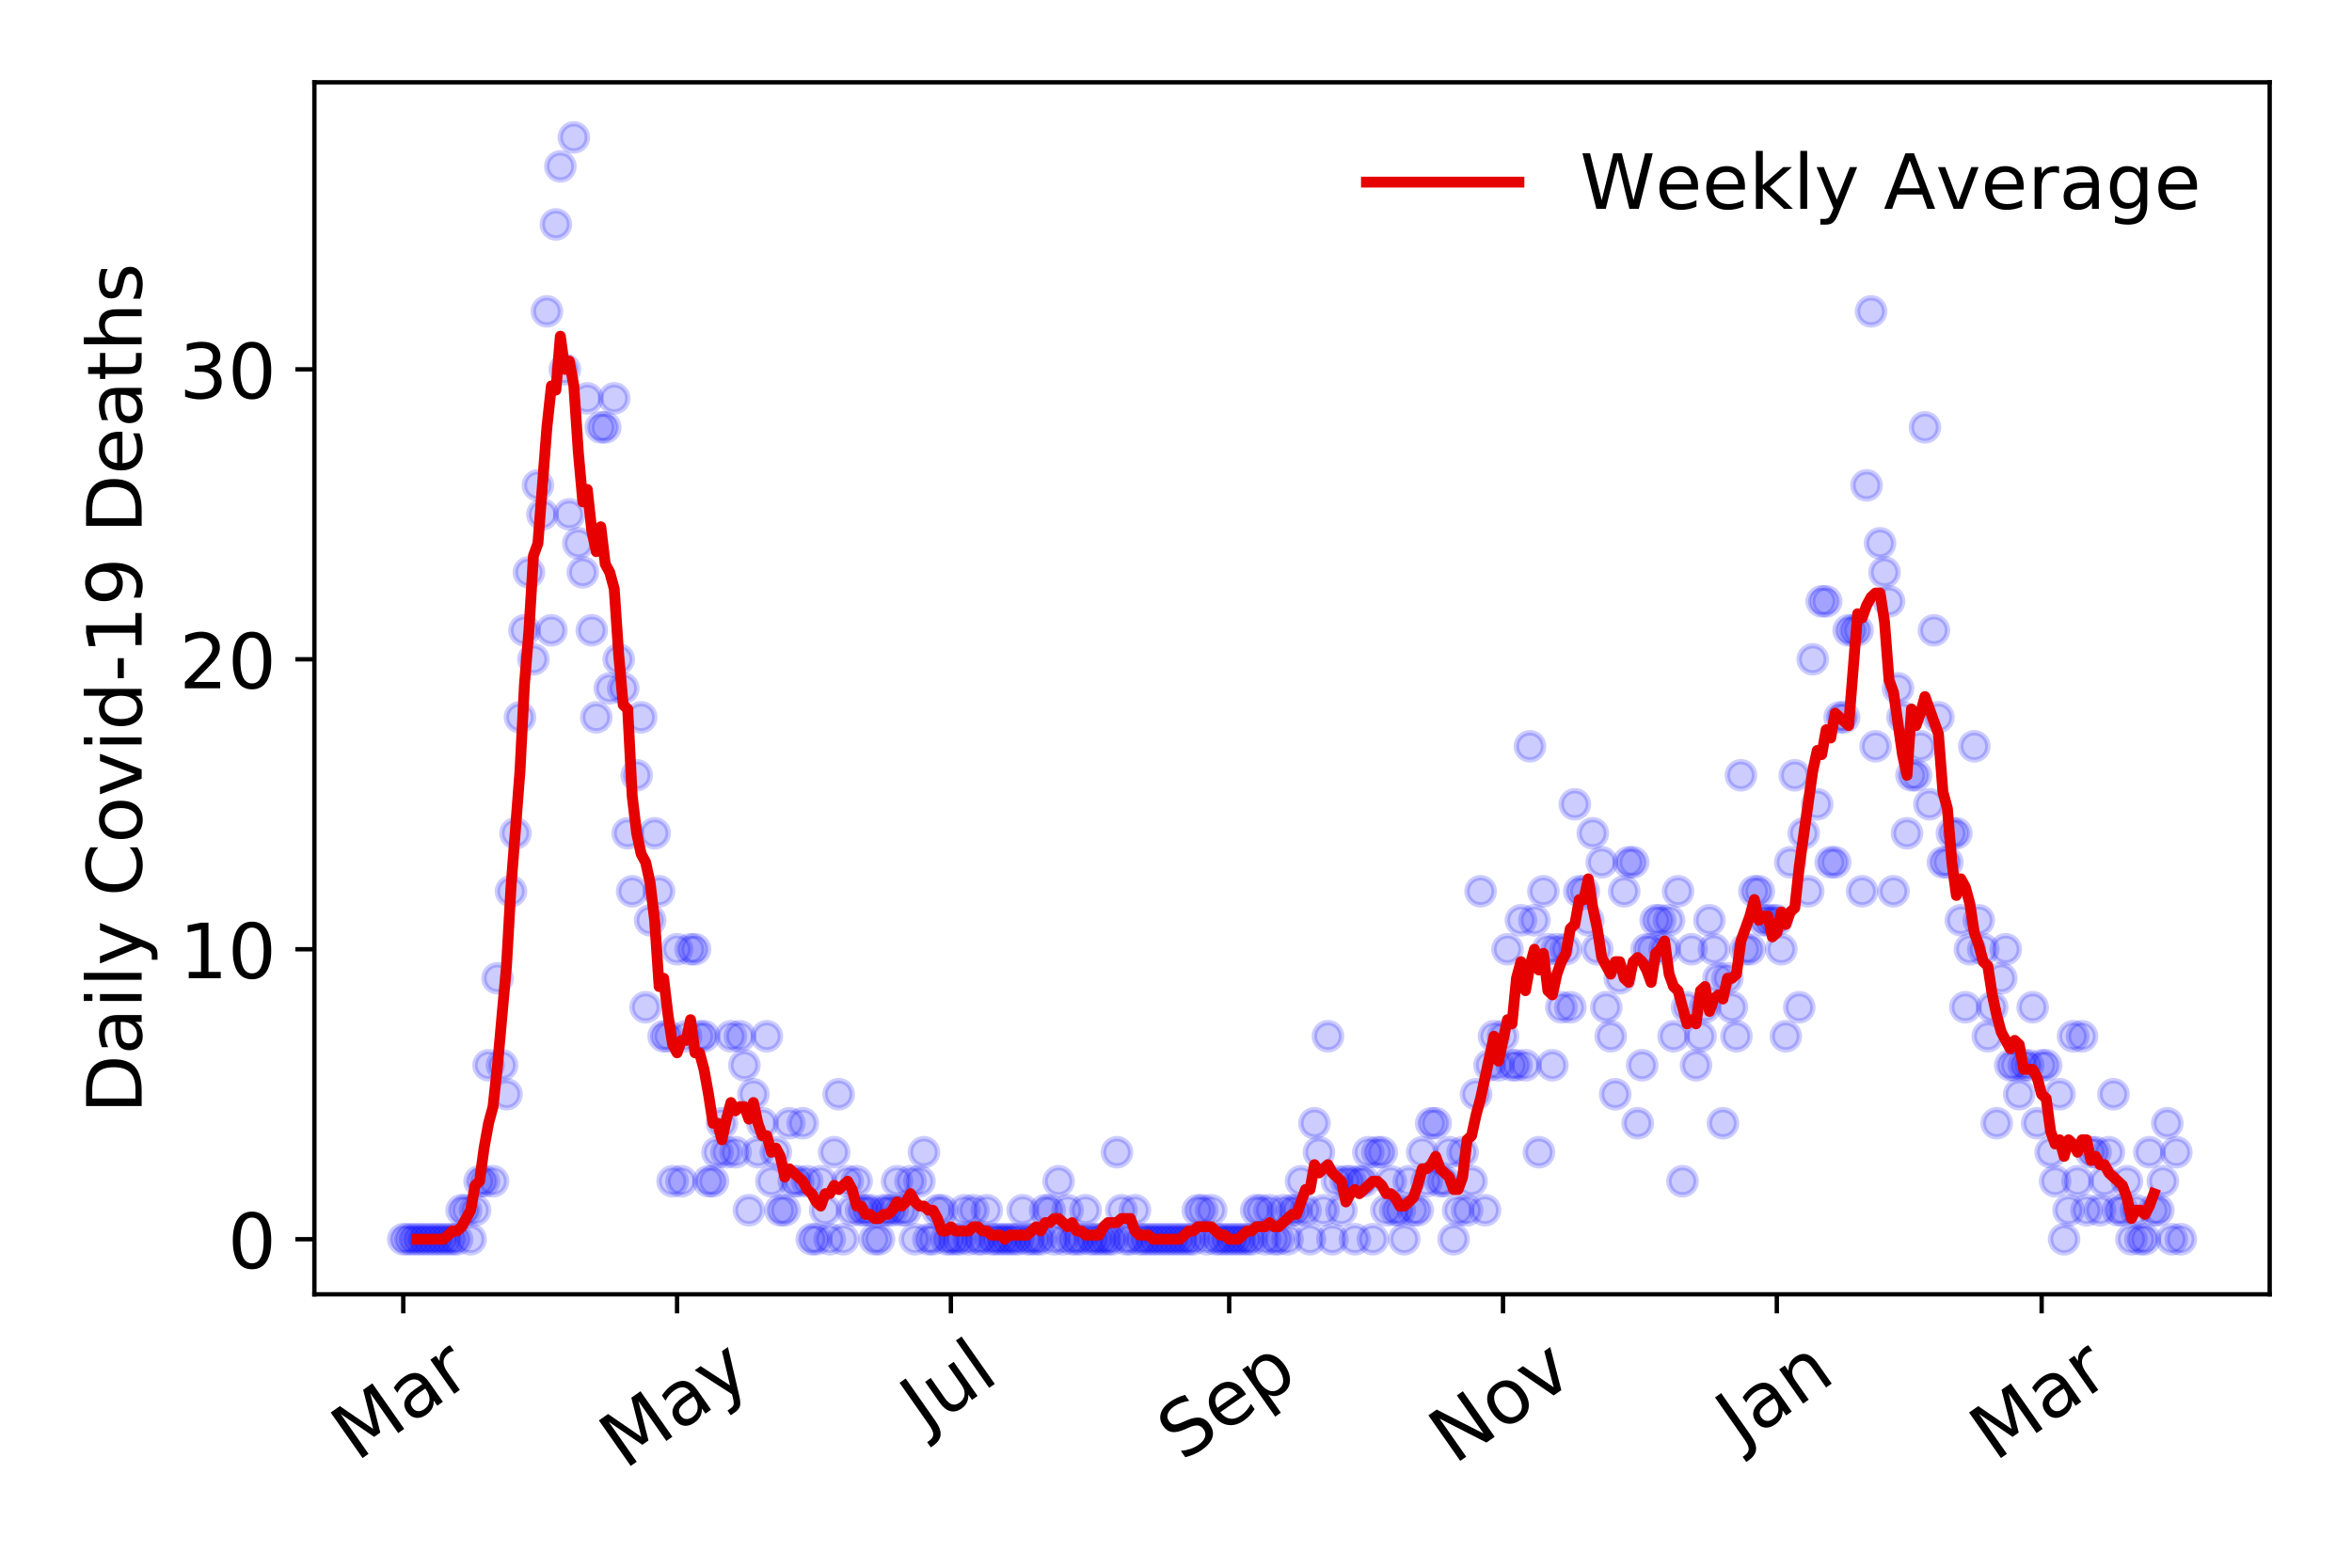 <?xml version="1.0" encoding="utf-8" standalone="no"?>
<!DOCTYPE svg PUBLIC "-//W3C//DTD SVG 1.1//EN"
  "http://www.w3.org/Graphics/SVG/1.1/DTD/svg11.dtd">
<!-- Created with matplotlib (https://matplotlib.org/) -->
<svg height="288pt" version="1.1" viewBox="0 0 432 288" width="432pt" xmlns="http://www.w3.org/2000/svg" xmlns:xlink="http://www.w3.org/1999/xlink">
 <defs>
  <style type="text/css">
*{stroke-linecap:butt;stroke-linejoin:round;}
  </style>
 </defs>
 <g id="figure_1">
  <g id="patch_1">
   <path d="M 0 288 
L 432 288 
L 432 0 
L 0 0 
z
" style="fill:#ffffff;"/>
  </g>
  <g id="axes_1">
   <g id="patch_2">
    <path d="M 57.745 237.778 
L 416.88 237.778 
L 416.88 15.12 
L 57.745 15.12 
z
" style="fill:#ffffff;"/>
   </g>
   <g id="matplotlib.axis_1">
    <g id="xtick_1">
     <g id="line2d_1">
      <defs>
       <path d="M 0 0 
L 0 3.5 
" id="m5ab3d80d9c" style="stroke:#000000;stroke-width:0.8;"/>
      </defs>
      <g>
       <use style="stroke:#000000;stroke-width:0.8;" x="74.069" xlink:href="#m5ab3d80d9c" y="237.778"/>
      </g>
     </g>
     <g id="text_1">
      <!-- Mar -->
      <defs>
       <path d="M 9.812 72.906 
L 24.516 72.906 
L 43.109 23.297 
L 61.812 72.906 
L 76.516 72.906 
L 76.516 0 
L 66.891 0 
L 66.891 64.016 
L 48.094 14.016 
L 38.188 14.016 
L 19.391 64.016 
L 19.391 0 
L 9.812 0 
z
" id="DejaVuSans-77"/>
       <path d="M 34.281 27.484 
Q 23.391 27.484 19.188 25 
Q 14.984 22.516 14.984 16.5 
Q 14.984 11.719 18.141 8.906 
Q 21.297 6.109 26.703 6.109 
Q 34.188 6.109 38.703 11.406 
Q 43.219 16.703 43.219 25.484 
L 43.219 27.484 
z
M 52.203 31.203 
L 52.203 0 
L 43.219 0 
L 43.219 8.297 
Q 40.141 3.328 35.547 0.953 
Q 30.953 -1.422 24.312 -1.422 
Q 15.922 -1.422 10.953 3.297 
Q 6 8.016 6 15.922 
Q 6 25.141 12.172 29.828 
Q 18.359 34.516 30.609 34.516 
L 43.219 34.516 
L 43.219 35.406 
Q 43.219 41.609 39.141 45 
Q 35.062 48.391 27.688 48.391 
Q 23 48.391 18.547 47.266 
Q 14.109 46.141 10.016 43.891 
L 10.016 52.203 
Q 14.938 54.109 19.578 55.047 
Q 24.219 56 28.609 56 
Q 40.484 56 46.344 49.844 
Q 52.203 43.703 52.203 31.203 
z
" id="DejaVuSans-97"/>
       <path d="M 41.109 46.297 
Q 39.594 47.172 37.812 47.578 
Q 36.031 48 33.891 48 
Q 26.266 48 22.188 43.047 
Q 18.109 38.094 18.109 28.812 
L 18.109 0 
L 9.078 0 
L 9.078 54.688 
L 18.109 54.688 
L 18.109 46.188 
Q 20.953 51.172 25.484 53.578 
Q 30.031 56 36.531 56 
Q 37.453 56 38.578 55.875 
Q 39.703 55.766 41.062 55.516 
z
" id="DejaVuSans-114"/>
      </defs>
      <g transform="translate(65.467 268.643)rotate(-35)scale(0.14 -0.14)">
       <use xlink:href="#DejaVuSans-77"/>
       <use x="86.279" xlink:href="#DejaVuSans-97"/>
       <use x="147.559" xlink:href="#DejaVuSans-114"/>
      </g>
     </g>
    </g>
    <g id="xtick_2">
     <g id="line2d_2">
      <g>
       <use style="stroke:#000000;stroke-width:0.8;" x="124.361" xlink:href="#m5ab3d80d9c" y="237.778"/>
      </g>
     </g>
     <g id="text_2">
      <!-- May -->
      <defs>
       <path d="M 32.172 -5.078 
Q 28.375 -14.844 24.75 -17.812 
Q 21.141 -20.797 15.094 -20.797 
L 7.906 -20.797 
L 7.906 -13.281 
L 13.188 -13.281 
Q 16.891 -13.281 18.938 -11.516 
Q 21 -9.766 23.484 -3.219 
L 25.094 0.875 
L 2.984 54.688 
L 12.5 54.688 
L 29.594 11.922 
L 46.688 54.688 
L 56.203 54.688 
z
" id="DejaVuSans-121"/>
      </defs>
      <g transform="translate(114.722 270.094)rotate(-35)scale(0.14 -0.14)">
       <use xlink:href="#DejaVuSans-77"/>
       <use x="86.279" xlink:href="#DejaVuSans-97"/>
       <use x="147.559" xlink:href="#DejaVuSans-121"/>
      </g>
     </g>
    </g>
    <g id="xtick_3">
     <g id="line2d_3">
      <g>
       <use style="stroke:#000000;stroke-width:0.8;" x="174.654" xlink:href="#m5ab3d80d9c" y="237.778"/>
      </g>
     </g>
     <g id="text_3">
      <!-- Jul -->
      <defs>
       <path d="M 9.812 72.906 
L 19.672 72.906 
L 19.672 5.078 
Q 19.672 -8.109 14.672 -14.062 
Q 9.672 -20.016 -1.422 -20.016 
L -5.172 -20.016 
L -5.172 -11.719 
L -2.094 -11.719 
Q 4.438 -11.719 7.125 -8.047 
Q 9.812 -4.391 9.812 5.078 
z
" id="DejaVuSans-74"/>
       <path d="M 8.5 21.578 
L 8.5 54.688 
L 17.484 54.688 
L 17.484 21.922 
Q 17.484 14.156 20.5 10.266 
Q 23.531 6.391 29.594 6.391 
Q 36.859 6.391 41.078 11.031 
Q 45.312 15.672 45.312 23.688 
L 45.312 54.688 
L 54.297 54.688 
L 54.297 0 
L 45.312 0 
L 45.312 8.406 
Q 42.047 3.422 37.719 1 
Q 33.406 -1.422 27.688 -1.422 
Q 18.266 -1.422 13.375 4.438 
Q 8.5 10.297 8.5 21.578 
z
M 31.109 56 
z
" id="DejaVuSans-117"/>
       <path d="M 9.422 75.984 
L 18.406 75.984 
L 18.406 0 
L 9.422 0 
z
" id="DejaVuSans-108"/>
      </defs>
      <g transform="translate(169.951 263.181)rotate(-35)scale(0.14 -0.14)">
       <use xlink:href="#DejaVuSans-74"/>
       <use x="29.492" xlink:href="#DejaVuSans-117"/>
       <use x="92.871" xlink:href="#DejaVuSans-108"/>
      </g>
     </g>
    </g>
    <g id="xtick_4">
     <g id="line2d_4">
      <g>
       <use style="stroke:#000000;stroke-width:0.8;" x="225.77" xlink:href="#m5ab3d80d9c" y="237.778"/>
      </g>
     </g>
     <g id="text_4">
      <!-- Sep -->
      <defs>
       <path d="M 53.516 70.516 
L 53.516 60.891 
Q 47.906 63.578 42.922 64.891 
Q 37.938 66.219 33.297 66.219 
Q 25.25 66.219 20.875 63.094 
Q 16.5 59.969 16.5 54.203 
Q 16.5 49.359 19.406 46.891 
Q 22.312 44.438 30.422 42.922 
L 36.375 41.703 
Q 47.406 39.594 52.656 34.297 
Q 57.906 29 57.906 20.125 
Q 57.906 9.516 50.797 4.047 
Q 43.703 -1.422 29.984 -1.422 
Q 24.812 -1.422 18.969 -0.25 
Q 13.141 0.922 6.891 3.219 
L 6.891 13.375 
Q 12.891 10.016 18.656 8.297 
Q 24.422 6.594 29.984 6.594 
Q 38.422 6.594 43.016 9.906 
Q 47.609 13.234 47.609 19.391 
Q 47.609 24.75 44.312 27.781 
Q 41.016 30.812 33.5 32.328 
L 27.484 33.5 
Q 16.453 35.688 11.516 40.375 
Q 6.594 45.062 6.594 53.422 
Q 6.594 63.094 13.406 68.656 
Q 20.219 74.219 32.172 74.219 
Q 37.312 74.219 42.625 73.281 
Q 47.953 72.359 53.516 70.516 
z
" id="DejaVuSans-83"/>
       <path d="M 56.203 29.594 
L 56.203 25.203 
L 14.891 25.203 
Q 15.484 15.922 20.484 11.062 
Q 25.484 6.203 34.422 6.203 
Q 39.594 6.203 44.453 7.469 
Q 49.312 8.734 54.109 11.281 
L 54.109 2.781 
Q 49.266 0.734 44.188 -0.344 
Q 39.109 -1.422 33.891 -1.422 
Q 20.797 -1.422 13.156 6.188 
Q 5.516 13.812 5.516 26.812 
Q 5.516 40.234 12.766 48.109 
Q 20.016 56 32.328 56 
Q 43.359 56 49.781 48.891 
Q 56.203 41.797 56.203 29.594 
z
M 47.219 32.234 
Q 47.125 39.594 43.094 43.984 
Q 39.062 48.391 32.422 48.391 
Q 24.906 48.391 20.391 44.141 
Q 15.875 39.891 15.188 32.172 
z
" id="DejaVuSans-101"/>
       <path d="M 18.109 8.203 
L 18.109 -20.797 
L 9.078 -20.797 
L 9.078 54.688 
L 18.109 54.688 
L 18.109 46.391 
Q 20.953 51.266 25.266 53.625 
Q 29.594 56 35.594 56 
Q 45.562 56 51.781 48.094 
Q 58.016 40.188 58.016 27.297 
Q 58.016 14.406 51.781 6.484 
Q 45.562 -1.422 35.594 -1.422 
Q 29.594 -1.422 25.266 0.953 
Q 20.953 3.328 18.109 8.203 
z
M 48.688 27.297 
Q 48.688 37.203 44.609 42.844 
Q 40.531 48.484 33.406 48.484 
Q 26.266 48.484 22.188 42.844 
Q 18.109 37.203 18.109 27.297 
Q 18.109 17.391 22.188 11.75 
Q 26.266 6.109 33.406 6.109 
Q 40.531 6.109 44.609 11.75 
Q 48.688 17.391 48.688 27.297 
z
" id="DejaVuSans-112"/>
      </defs>
      <g transform="translate(217.177 268.629)rotate(-35)scale(0.14 -0.14)">
       <use xlink:href="#DejaVuSans-83"/>
       <use x="63.477" xlink:href="#DejaVuSans-101"/>
       <use x="125" xlink:href="#DejaVuSans-112"/>
      </g>
     </g>
    </g>
    <g id="xtick_5">
     <g id="line2d_5">
      <g>
       <use style="stroke:#000000;stroke-width:0.8;" x="276.062" xlink:href="#m5ab3d80d9c" y="237.778"/>
      </g>
     </g>
     <g id="text_5">
      <!-- Nov -->
      <defs>
       <path d="M 9.812 72.906 
L 23.094 72.906 
L 55.422 11.922 
L 55.422 72.906 
L 64.984 72.906 
L 64.984 0 
L 51.703 0 
L 19.391 60.984 
L 19.391 0 
L 9.812 0 
z
" id="DejaVuSans-78"/>
       <path d="M 30.609 48.391 
Q 23.391 48.391 19.188 42.75 
Q 14.984 37.109 14.984 27.297 
Q 14.984 17.484 19.156 11.844 
Q 23.344 6.203 30.609 6.203 
Q 37.797 6.203 41.984 11.859 
Q 46.188 17.531 46.188 27.297 
Q 46.188 37.016 41.984 42.703 
Q 37.797 48.391 30.609 48.391 
z
M 30.609 56 
Q 42.328 56 49.016 48.375 
Q 55.719 40.766 55.719 27.297 
Q 55.719 13.875 49.016 6.219 
Q 42.328 -1.422 30.609 -1.422 
Q 18.844 -1.422 12.172 6.219 
Q 5.516 13.875 5.516 27.297 
Q 5.516 40.766 12.172 48.375 
Q 18.844 56 30.609 56 
z
" id="DejaVuSans-111"/>
       <path d="M 2.984 54.688 
L 12.5 54.688 
L 29.594 8.797 
L 46.688 54.688 
L 56.203 54.688 
L 35.688 0 
L 23.484 0 
z
" id="DejaVuSans-118"/>
      </defs>
      <g transform="translate(267.086 269.166)rotate(-35)scale(0.14 -0.14)">
       <use xlink:href="#DejaVuSans-78"/>
       <use x="74.805" xlink:href="#DejaVuSans-111"/>
       <use x="135.986" xlink:href="#DejaVuSans-118"/>
      </g>
     </g>
    </g>
    <g id="xtick_6">
     <g id="line2d_6">
      <g>
       <use style="stroke:#000000;stroke-width:0.8;" x="326.354" xlink:href="#m5ab3d80d9c" y="237.778"/>
      </g>
     </g>
     <g id="text_6">
      <!-- Jan -->
      <defs>
       <path d="M 54.891 33.016 
L 54.891 0 
L 45.906 0 
L 45.906 32.719 
Q 45.906 40.484 42.875 44.328 
Q 39.844 48.188 33.797 48.188 
Q 26.516 48.188 22.312 43.547 
Q 18.109 38.922 18.109 30.906 
L 18.109 0 
L 9.078 0 
L 9.078 54.688 
L 18.109 54.688 
L 18.109 46.188 
Q 21.344 51.125 25.703 53.562 
Q 30.078 56 35.797 56 
Q 45.219 56 50.047 50.172 
Q 54.891 44.344 54.891 33.016 
z
" id="DejaVuSans-110"/>
      </defs>
      <g transform="translate(319.731 265.871)rotate(-35)scale(0.14 -0.14)">
       <use xlink:href="#DejaVuSans-74"/>
       <use x="29.492" xlink:href="#DejaVuSans-97"/>
       <use x="90.771" xlink:href="#DejaVuSans-110"/>
      </g>
     </g>
    </g>
    <g id="xtick_7">
     <g id="line2d_7">
      <g>
       <use style="stroke:#000000;stroke-width:0.8;" x="374.997" xlink:href="#m5ab3d80d9c" y="237.778"/>
      </g>
     </g>
     <g id="text_7">
      <!-- Mar -->
      <g transform="translate(366.395 268.643)rotate(-35)scale(0.14 -0.14)">
       <use xlink:href="#DejaVuSans-77"/>
       <use x="86.279" xlink:href="#DejaVuSans-97"/>
       <use x="147.559" xlink:href="#DejaVuSans-114"/>
      </g>
     </g>
    </g>
   </g>
   <g id="matplotlib.axis_2">
    <g id="ytick_1">
     <g id="line2d_8">
      <defs>
       <path d="M 0 0 
L -3.5 0 
" id="meca7b6b006" style="stroke:#000000;stroke-width:0.8;"/>
      </defs>
      <g>
       <use style="stroke:#000000;stroke-width:0.8;" x="57.745" xlink:href="#meca7b6b006" y="227.657"/>
      </g>
     </g>
     <g id="text_8">
      <!-- 0 -->
      <defs>
       <path d="M 31.781 66.406 
Q 24.172 66.406 20.328 58.906 
Q 16.5 51.422 16.5 36.375 
Q 16.5 21.391 20.328 13.891 
Q 24.172 6.391 31.781 6.391 
Q 39.453 6.391 43.281 13.891 
Q 47.125 21.391 47.125 36.375 
Q 47.125 51.422 43.281 58.906 
Q 39.453 66.406 31.781 66.406 
z
M 31.781 74.219 
Q 44.047 74.219 50.516 64.516 
Q 56.984 54.828 56.984 36.375 
Q 56.984 17.969 50.516 8.266 
Q 44.047 -1.422 31.781 -1.422 
Q 19.531 -1.422 13.062 8.266 
Q 6.594 17.969 6.594 36.375 
Q 6.594 54.828 13.062 64.516 
Q 19.531 74.219 31.781 74.219 
z
" id="DejaVuSans-48"/>
      </defs>
      <g transform="translate(41.837 232.976)scale(0.14 -0.14)">
       <use xlink:href="#DejaVuSans-48"/>
      </g>
     </g>
    </g>
    <g id="ytick_2">
     <g id="line2d_9">
      <g>
       <use style="stroke:#000000;stroke-width:0.8;" x="57.745" xlink:href="#meca7b6b006" y="174.39"/>
      </g>
     </g>
     <g id="text_9">
      <!-- 10 -->
      <defs>
       <path d="M 12.406 8.297 
L 28.516 8.297 
L 28.516 63.922 
L 10.984 60.406 
L 10.984 69.391 
L 28.422 72.906 
L 38.281 72.906 
L 38.281 8.297 
L 54.391 8.297 
L 54.391 0 
L 12.406 0 
z
" id="DejaVuSans-49"/>
      </defs>
      <g transform="translate(32.93 179.709)scale(0.14 -0.14)">
       <use xlink:href="#DejaVuSans-49"/>
       <use x="63.623" xlink:href="#DejaVuSans-48"/>
      </g>
     </g>
    </g>
    <g id="ytick_3">
     <g id="line2d_10">
      <g>
       <use style="stroke:#000000;stroke-width:0.8;" x="57.745" xlink:href="#meca7b6b006" y="121.122"/>
      </g>
     </g>
     <g id="text_10">
      <!-- 20 -->
      <defs>
       <path d="M 19.188 8.297 
L 53.609 8.297 
L 53.609 0 
L 7.328 0 
L 7.328 8.297 
Q 12.938 14.109 22.625 23.891 
Q 32.328 33.688 34.812 36.531 
Q 39.547 41.844 41.422 45.531 
Q 43.312 49.219 43.312 52.781 
Q 43.312 58.594 39.234 62.25 
Q 35.156 65.922 28.609 65.922 
Q 23.969 65.922 18.812 64.312 
Q 13.672 62.703 7.812 59.422 
L 7.812 69.391 
Q 13.766 71.781 18.938 73 
Q 24.125 74.219 28.422 74.219 
Q 39.75 74.219 46.484 68.547 
Q 53.219 62.891 53.219 53.422 
Q 53.219 48.922 51.531 44.891 
Q 49.859 40.875 45.406 35.406 
Q 44.188 33.984 37.641 27.219 
Q 31.109 20.453 19.188 8.297 
z
" id="DejaVuSans-50"/>
      </defs>
      <g transform="translate(32.93 126.441)scale(0.14 -0.14)">
       <use xlink:href="#DejaVuSans-50"/>
       <use x="63.623" xlink:href="#DejaVuSans-48"/>
      </g>
     </g>
    </g>
    <g id="ytick_4">
     <g id="line2d_11">
      <g>
       <use style="stroke:#000000;stroke-width:0.8;" x="57.745" xlink:href="#meca7b6b006" y="67.855"/>
      </g>
     </g>
     <g id="text_11">
      <!-- 30 -->
      <defs>
       <path d="M 40.578 39.312 
Q 47.656 37.797 51.625 33 
Q 55.609 28.219 55.609 21.188 
Q 55.609 10.406 48.188 4.484 
Q 40.766 -1.422 27.094 -1.422 
Q 22.516 -1.422 17.656 -0.516 
Q 12.797 0.391 7.625 2.203 
L 7.625 11.719 
Q 11.719 9.328 16.594 8.109 
Q 21.484 6.891 26.812 6.891 
Q 36.078 6.891 40.938 10.547 
Q 45.797 14.203 45.797 21.188 
Q 45.797 27.641 41.281 31.266 
Q 36.766 34.906 28.719 34.906 
L 20.219 34.906 
L 20.219 43.016 
L 29.109 43.016 
Q 36.375 43.016 40.234 45.922 
Q 44.094 48.828 44.094 54.297 
Q 44.094 59.906 40.109 62.906 
Q 36.141 65.922 28.719 65.922 
Q 24.656 65.922 20.016 65.031 
Q 15.375 64.156 9.812 62.312 
L 9.812 71.094 
Q 15.438 72.656 20.344 73.438 
Q 25.25 74.219 29.594 74.219 
Q 40.828 74.219 47.359 69.109 
Q 53.906 64.016 53.906 55.328 
Q 53.906 49.266 50.438 45.094 
Q 46.969 40.922 40.578 39.312 
z
" id="DejaVuSans-51"/>
      </defs>
      <g transform="translate(32.93 73.174)scale(0.14 -0.14)">
       <use xlink:href="#DejaVuSans-51"/>
       <use x="63.623" xlink:href="#DejaVuSans-48"/>
      </g>
     </g>
    </g>
    <g id="text_12">
     <!-- Daily Covid-19 Deaths -->
     <defs>
      <path d="M 19.672 64.797 
L 19.672 8.109 
L 31.594 8.109 
Q 46.688 8.109 53.688 14.938 
Q 60.688 21.781 60.688 36.531 
Q 60.688 51.172 53.688 57.984 
Q 46.688 64.797 31.594 64.797 
z
M 9.812 72.906 
L 30.078 72.906 
Q 51.266 72.906 61.172 64.094 
Q 71.094 55.281 71.094 36.531 
Q 71.094 17.672 61.125 8.828 
Q 51.172 0 30.078 0 
L 9.812 0 
z
" id="DejaVuSans-68"/>
      <path d="M 9.422 54.688 
L 18.406 54.688 
L 18.406 0 
L 9.422 0 
z
M 9.422 75.984 
L 18.406 75.984 
L 18.406 64.594 
L 9.422 64.594 
z
" id="DejaVuSans-105"/>
      <path id="DejaVuSans-32"/>
      <path d="M 64.406 67.281 
L 64.406 56.891 
Q 59.422 61.531 53.781 63.812 
Q 48.141 66.109 41.797 66.109 
Q 29.297 66.109 22.656 58.469 
Q 16.016 50.828 16.016 36.375 
Q 16.016 21.969 22.656 14.328 
Q 29.297 6.688 41.797 6.688 
Q 48.141 6.688 53.781 8.984 
Q 59.422 11.281 64.406 15.922 
L 64.406 5.609 
Q 59.234 2.094 53.438 0.328 
Q 47.656 -1.422 41.219 -1.422 
Q 24.656 -1.422 15.125 8.703 
Q 5.609 18.844 5.609 36.375 
Q 5.609 53.953 15.125 64.078 
Q 24.656 74.219 41.219 74.219 
Q 47.75 74.219 53.531 72.484 
Q 59.328 70.75 64.406 67.281 
z
" id="DejaVuSans-67"/>
      <path d="M 45.406 46.391 
L 45.406 75.984 
L 54.391 75.984 
L 54.391 0 
L 45.406 0 
L 45.406 8.203 
Q 42.578 3.328 38.25 0.953 
Q 33.938 -1.422 27.875 -1.422 
Q 17.969 -1.422 11.734 6.484 
Q 5.516 14.406 5.516 27.297 
Q 5.516 40.188 11.734 48.094 
Q 17.969 56 27.875 56 
Q 33.938 56 38.25 53.625 
Q 42.578 51.266 45.406 46.391 
z
M 14.797 27.297 
Q 14.797 17.391 18.875 11.75 
Q 22.953 6.109 30.078 6.109 
Q 37.203 6.109 41.297 11.75 
Q 45.406 17.391 45.406 27.297 
Q 45.406 37.203 41.297 42.844 
Q 37.203 48.484 30.078 48.484 
Q 22.953 48.484 18.875 42.844 
Q 14.797 37.203 14.797 27.297 
z
" id="DejaVuSans-100"/>
      <path d="M 4.891 31.391 
L 31.203 31.391 
L 31.203 23.391 
L 4.891 23.391 
z
" id="DejaVuSans-45"/>
      <path d="M 10.984 1.516 
L 10.984 10.5 
Q 14.703 8.734 18.5 7.812 
Q 22.312 6.891 25.984 6.891 
Q 35.75 6.891 40.891 13.453 
Q 46.047 20.016 46.781 33.406 
Q 43.953 29.203 39.594 26.953 
Q 35.25 24.703 29.984 24.703 
Q 19.047 24.703 12.672 31.312 
Q 6.297 37.938 6.297 49.422 
Q 6.297 60.641 12.938 67.422 
Q 19.578 74.219 30.609 74.219 
Q 43.266 74.219 49.922 64.516 
Q 56.594 54.828 56.594 36.375 
Q 56.594 19.141 48.406 8.859 
Q 40.234 -1.422 26.422 -1.422 
Q 22.703 -1.422 18.891 -0.688 
Q 15.094 0.047 10.984 1.516 
z
M 30.609 32.422 
Q 37.25 32.422 41.125 36.953 
Q 45.016 41.5 45.016 49.422 
Q 45.016 57.281 41.125 61.844 
Q 37.25 66.406 30.609 66.406 
Q 23.969 66.406 20.094 61.844 
Q 16.219 57.281 16.219 49.422 
Q 16.219 41.5 20.094 36.953 
Q 23.969 32.422 30.609 32.422 
z
" id="DejaVuSans-57"/>
      <path d="M 18.312 70.219 
L 18.312 54.688 
L 36.812 54.688 
L 36.812 47.703 
L 18.312 47.703 
L 18.312 18.016 
Q 18.312 11.328 20.141 9.422 
Q 21.969 7.516 27.594 7.516 
L 36.812 7.516 
L 36.812 0 
L 27.594 0 
Q 17.188 0 13.234 3.875 
Q 9.281 7.766 9.281 18.016 
L 9.281 47.703 
L 2.688 47.703 
L 2.688 54.688 
L 9.281 54.688 
L 9.281 70.219 
z
" id="DejaVuSans-116"/>
      <path d="M 54.891 33.016 
L 54.891 0 
L 45.906 0 
L 45.906 32.719 
Q 45.906 40.484 42.875 44.328 
Q 39.844 48.188 33.797 48.188 
Q 26.516 48.188 22.312 43.547 
Q 18.109 38.922 18.109 30.906 
L 18.109 0 
L 9.078 0 
L 9.078 75.984 
L 18.109 75.984 
L 18.109 46.188 
Q 21.344 51.125 25.703 53.562 
Q 30.078 56 35.797 56 
Q 45.219 56 50.047 50.172 
Q 54.891 44.344 54.891 33.016 
z
" id="DejaVuSans-104"/>
      <path d="M 44.281 53.078 
L 44.281 44.578 
Q 40.484 46.531 36.375 47.5 
Q 32.281 48.484 27.875 48.484 
Q 21.188 48.484 17.844 46.438 
Q 14.5 44.391 14.5 40.281 
Q 14.5 37.156 16.891 35.375 
Q 19.281 33.594 26.516 31.984 
L 29.594 31.297 
Q 39.156 29.25 43.188 25.516 
Q 47.219 21.781 47.219 15.094 
Q 47.219 7.469 41.188 3.016 
Q 35.156 -1.422 24.609 -1.422 
Q 20.219 -1.422 15.453 -0.562 
Q 10.688 0.297 5.422 2 
L 5.422 11.281 
Q 10.406 8.688 15.234 7.391 
Q 20.062 6.109 24.812 6.109 
Q 31.156 6.109 34.562 8.281 
Q 37.984 10.453 37.984 14.406 
Q 37.984 18.062 35.516 20.016 
Q 33.062 21.969 24.703 23.781 
L 21.578 24.516 
Q 13.234 26.266 9.516 29.906 
Q 5.812 33.547 5.812 39.891 
Q 5.812 47.609 11.281 51.797 
Q 16.75 56 26.812 56 
Q 31.781 56 36.172 55.266 
Q 40.578 54.547 44.281 53.078 
z
" id="DejaVuSans-115"/>
     </defs>
     <g transform="translate(26.018 204.56)rotate(-90)scale(0.14 -0.14)">
      <use xlink:href="#DejaVuSans-68"/>
      <use x="77.002" xlink:href="#DejaVuSans-97"/>
      <use x="138.281" xlink:href="#DejaVuSans-105"/>
      <use x="166.064" xlink:href="#DejaVuSans-108"/>
      <use x="193.848" xlink:href="#DejaVuSans-121"/>
      <use x="253.027" xlink:href="#DejaVuSans-32"/>
      <use x="284.814" xlink:href="#DejaVuSans-67"/>
      <use x="354.639" xlink:href="#DejaVuSans-111"/>
      <use x="415.82" xlink:href="#DejaVuSans-118"/>
      <use x="475" xlink:href="#DejaVuSans-105"/>
      <use x="502.783" xlink:href="#DejaVuSans-100"/>
      <use x="566.26" xlink:href="#DejaVuSans-45"/>
      <use x="602.344" xlink:href="#DejaVuSans-49"/>
      <use x="665.967" xlink:href="#DejaVuSans-57"/>
      <use x="729.59" xlink:href="#DejaVuSans-32"/>
      <use x="761.377" xlink:href="#DejaVuSans-68"/>
      <use x="838.379" xlink:href="#DejaVuSans-101"/>
      <use x="899.902" xlink:href="#DejaVuSans-97"/>
      <use x="961.182" xlink:href="#DejaVuSans-116"/>
      <use x="1000.391" xlink:href="#DejaVuSans-104"/>
      <use x="1063.77" xlink:href="#DejaVuSans-115"/>
     </g>
    </g>
   </g>
   <g id="line2d_12">
    <defs>
     <path d="M 0 2.5 
C 0.663 2.5 1.299 2.237 1.768 1.768 
C 2.237 1.299 2.5 0.663 2.5 0 
C 2.5 -0.663 2.237 -1.299 1.768 -1.768 
C 1.299 -2.237 0.663 -2.5 0 -2.5 
C -0.663 -2.5 -1.299 -2.237 -1.768 -1.768 
C -2.237 -1.299 -2.5 -0.663 -2.5 0 
C -2.5 0.663 -2.237 1.299 -1.768 1.768 
C -1.299 2.237 -0.663 2.5 0 2.5 
z
" id="mca641e76e3" style="stroke:#0000ff;stroke-opacity:0.2;"/>
    </defs>
    <g clip-path="url(#p40cc237207)">
     <use style="fill:#0000ff;fill-opacity:0.2;stroke:#0000ff;stroke-opacity:0.2;" x="74.069" xlink:href="#mca641e76e3" y="227.657"/>
     <use style="fill:#0000ff;fill-opacity:0.2;stroke:#0000ff;stroke-opacity:0.2;" x="74.894" xlink:href="#mca641e76e3" y="227.657"/>
     <use style="fill:#0000ff;fill-opacity:0.2;stroke:#0000ff;stroke-opacity:0.2;" x="75.718" xlink:href="#mca641e76e3" y="227.657"/>
     <use style="fill:#0000ff;fill-opacity:0.2;stroke:#0000ff;stroke-opacity:0.2;" x="76.543" xlink:href="#mca641e76e3" y="227.657"/>
     <use style="fill:#0000ff;fill-opacity:0.2;stroke:#0000ff;stroke-opacity:0.2;" x="77.367" xlink:href="#mca641e76e3" y="227.657"/>
     <use style="fill:#0000ff;fill-opacity:0.2;stroke:#0000ff;stroke-opacity:0.2;" x="78.192" xlink:href="#mca641e76e3" y="227.657"/>
     <use style="fill:#0000ff;fill-opacity:0.2;stroke:#0000ff;stroke-opacity:0.2;" x="79.016" xlink:href="#mca641e76e3" y="227.657"/>
     <use style="fill:#0000ff;fill-opacity:0.2;stroke:#0000ff;stroke-opacity:0.2;" x="79.841" xlink:href="#mca641e76e3" y="227.657"/>
     <use style="fill:#0000ff;fill-opacity:0.2;stroke:#0000ff;stroke-opacity:0.2;" x="80.665" xlink:href="#mca641e76e3" y="227.657"/>
     <use style="fill:#0000ff;fill-opacity:0.2;stroke:#0000ff;stroke-opacity:0.2;" x="81.489" xlink:href="#mca641e76e3" y="227.657"/>
     <use style="fill:#0000ff;fill-opacity:0.2;stroke:#0000ff;stroke-opacity:0.2;" x="82.314" xlink:href="#mca641e76e3" y="227.657"/>
     <use style="fill:#0000ff;fill-opacity:0.2;stroke:#0000ff;stroke-opacity:0.2;" x="83.138" xlink:href="#mca641e76e3" y="227.657"/>
     <use style="fill:#0000ff;fill-opacity:0.2;stroke:#0000ff;stroke-opacity:0.2;" x="83.963" xlink:href="#mca641e76e3" y="227.657"/>
     <use style="fill:#0000ff;fill-opacity:0.2;stroke:#0000ff;stroke-opacity:0.2;" x="84.787" xlink:href="#mca641e76e3" y="222.331"/>
     <use style="fill:#0000ff;fill-opacity:0.2;stroke:#0000ff;stroke-opacity:0.2;" x="85.612" xlink:href="#mca641e76e3" y="222.331"/>
     <use style="fill:#0000ff;fill-opacity:0.2;stroke:#0000ff;stroke-opacity:0.2;" x="86.436" xlink:href="#mca641e76e3" y="227.657"/>
     <use style="fill:#0000ff;fill-opacity:0.2;stroke:#0000ff;stroke-opacity:0.2;" x="87.261" xlink:href="#mca641e76e3" y="222.331"/>
     <use style="fill:#0000ff;fill-opacity:0.2;stroke:#0000ff;stroke-opacity:0.2;" x="88.085" xlink:href="#mca641e76e3" y="217.004"/>
     <use style="fill:#0000ff;fill-opacity:0.2;stroke:#0000ff;stroke-opacity:0.2;" x="88.91" xlink:href="#mca641e76e3" y="217.004"/>
     <use style="fill:#0000ff;fill-opacity:0.2;stroke:#0000ff;stroke-opacity:0.2;" x="89.734" xlink:href="#mca641e76e3" y="195.697"/>
     <use style="fill:#0000ff;fill-opacity:0.2;stroke:#0000ff;stroke-opacity:0.2;" x="90.559" xlink:href="#mca641e76e3" y="217.004"/>
     <use style="fill:#0000ff;fill-opacity:0.2;stroke:#0000ff;stroke-opacity:0.2;" x="91.383" xlink:href="#mca641e76e3" y="179.717"/>
     <use style="fill:#0000ff;fill-opacity:0.2;stroke:#0000ff;stroke-opacity:0.2;" x="92.207" xlink:href="#mca641e76e3" y="195.697"/>
     <use style="fill:#0000ff;fill-opacity:0.2;stroke:#0000ff;stroke-opacity:0.2;" x="93.032" xlink:href="#mca641e76e3" y="201.024"/>
     <use style="fill:#0000ff;fill-opacity:0.2;stroke:#0000ff;stroke-opacity:0.2;" x="93.856" xlink:href="#mca641e76e3" y="163.736"/>
     <use style="fill:#0000ff;fill-opacity:0.2;stroke:#0000ff;stroke-opacity:0.2;" x="94.681" xlink:href="#mca641e76e3" y="153.083"/>
     <use style="fill:#0000ff;fill-opacity:0.2;stroke:#0000ff;stroke-opacity:0.2;" x="95.505" xlink:href="#mca641e76e3" y="131.776"/>
     <use style="fill:#0000ff;fill-opacity:0.2;stroke:#0000ff;stroke-opacity:0.2;" x="96.33" xlink:href="#mca641e76e3" y="115.796"/>
     <use style="fill:#0000ff;fill-opacity:0.2;stroke:#0000ff;stroke-opacity:0.2;" x="97.154" xlink:href="#mca641e76e3" y="105.142"/>
     <use style="fill:#0000ff;fill-opacity:0.2;stroke:#0000ff;stroke-opacity:0.2;" x="97.979" xlink:href="#mca641e76e3" y="121.122"/>
     <use style="fill:#0000ff;fill-opacity:0.2;stroke:#0000ff;stroke-opacity:0.2;" x="98.803" xlink:href="#mca641e76e3" y="89.162"/>
     <use style="fill:#0000ff;fill-opacity:0.2;stroke:#0000ff;stroke-opacity:0.2;" x="99.628" xlink:href="#mca641e76e3" y="94.489"/>
     <use style="fill:#0000ff;fill-opacity:0.2;stroke:#0000ff;stroke-opacity:0.2;" x="100.452" xlink:href="#mca641e76e3" y="57.201"/>
     <use style="fill:#0000ff;fill-opacity:0.2;stroke:#0000ff;stroke-opacity:0.2;" x="101.277" xlink:href="#mca641e76e3" y="115.796"/>
     <use style="fill:#0000ff;fill-opacity:0.2;stroke:#0000ff;stroke-opacity:0.2;" x="102.101" xlink:href="#mca641e76e3" y="41.221"/>
     <use style="fill:#0000ff;fill-opacity:0.2;stroke:#0000ff;stroke-opacity:0.2;" x="102.925" xlink:href="#mca641e76e3" y="30.568"/>
     <use style="fill:#0000ff;fill-opacity:0.2;stroke:#0000ff;stroke-opacity:0.2;" x="103.75" xlink:href="#mca641e76e3" y="67.855"/>
     <use style="fill:#0000ff;fill-opacity:0.2;stroke:#0000ff;stroke-opacity:0.2;" x="104.574" xlink:href="#mca641e76e3" y="94.489"/>
     <use style="fill:#0000ff;fill-opacity:0.2;stroke:#0000ff;stroke-opacity:0.2;" x="105.399" xlink:href="#mca641e76e3" y="25.241"/>
     <use style="fill:#0000ff;fill-opacity:0.2;stroke:#0000ff;stroke-opacity:0.2;" x="106.223" xlink:href="#mca641e76e3" y="99.815"/>
     <use style="fill:#0000ff;fill-opacity:0.2;stroke:#0000ff;stroke-opacity:0.2;" x="107.048" xlink:href="#mca641e76e3" y="105.142"/>
     <use style="fill:#0000ff;fill-opacity:0.2;stroke:#0000ff;stroke-opacity:0.2;" x="107.872" xlink:href="#mca641e76e3" y="73.182"/>
     <use style="fill:#0000ff;fill-opacity:0.2;stroke:#0000ff;stroke-opacity:0.2;" x="108.697" xlink:href="#mca641e76e3" y="115.796"/>
     <use style="fill:#0000ff;fill-opacity:0.2;stroke:#0000ff;stroke-opacity:0.2;" x="109.521" xlink:href="#mca641e76e3" y="131.776"/>
     <use style="fill:#0000ff;fill-opacity:0.2;stroke:#0000ff;stroke-opacity:0.2;" x="110.346" xlink:href="#mca641e76e3" y="78.508"/>
     <use style="fill:#0000ff;fill-opacity:0.2;stroke:#0000ff;stroke-opacity:0.2;" x="111.17" xlink:href="#mca641e76e3" y="78.508"/>
     <use style="fill:#0000ff;fill-opacity:0.2;stroke:#0000ff;stroke-opacity:0.2;" x="111.995" xlink:href="#mca641e76e3" y="126.449"/>
     <use style="fill:#0000ff;fill-opacity:0.2;stroke:#0000ff;stroke-opacity:0.2;" x="112.819" xlink:href="#mca641e76e3" y="73.182"/>
     <use style="fill:#0000ff;fill-opacity:0.2;stroke:#0000ff;stroke-opacity:0.2;" x="113.643" xlink:href="#mca641e76e3" y="121.122"/>
     <use style="fill:#0000ff;fill-opacity:0.2;stroke:#0000ff;stroke-opacity:0.2;" x="114.468" xlink:href="#mca641e76e3" y="126.449"/>
     <use style="fill:#0000ff;fill-opacity:0.2;stroke:#0000ff;stroke-opacity:0.2;" x="115.292" xlink:href="#mca641e76e3" y="153.083"/>
     <use style="fill:#0000ff;fill-opacity:0.2;stroke:#0000ff;stroke-opacity:0.2;" x="116.117" xlink:href="#mca641e76e3" y="163.736"/>
     <use style="fill:#0000ff;fill-opacity:0.2;stroke:#0000ff;stroke-opacity:0.2;" x="116.941" xlink:href="#mca641e76e3" y="142.429"/>
     <use style="fill:#0000ff;fill-opacity:0.2;stroke:#0000ff;stroke-opacity:0.2;" x="117.766" xlink:href="#mca641e76e3" y="131.776"/>
     <use style="fill:#0000ff;fill-opacity:0.2;stroke:#0000ff;stroke-opacity:0.2;" x="118.59" xlink:href="#mca641e76e3" y="185.043"/>
     <use style="fill:#0000ff;fill-opacity:0.2;stroke:#0000ff;stroke-opacity:0.2;" x="119.415" xlink:href="#mca641e76e3" y="169.063"/>
     <use style="fill:#0000ff;fill-opacity:0.2;stroke:#0000ff;stroke-opacity:0.2;" x="120.239" xlink:href="#mca641e76e3" y="153.083"/>
     <use style="fill:#0000ff;fill-opacity:0.2;stroke:#0000ff;stroke-opacity:0.2;" x="121.064" xlink:href="#mca641e76e3" y="163.736"/>
     <use style="fill:#0000ff;fill-opacity:0.2;stroke:#0000ff;stroke-opacity:0.2;" x="121.888" xlink:href="#mca641e76e3" y="190.37"/>
     <use style="fill:#0000ff;fill-opacity:0.2;stroke:#0000ff;stroke-opacity:0.2;" x="122.712" xlink:href="#mca641e76e3" y="190.37"/>
     <use style="fill:#0000ff;fill-opacity:0.2;stroke:#0000ff;stroke-opacity:0.2;" x="123.537" xlink:href="#mca641e76e3" y="217.004"/>
     <use style="fill:#0000ff;fill-opacity:0.2;stroke:#0000ff;stroke-opacity:0.2;" x="124.361" xlink:href="#mca641e76e3" y="174.39"/>
     <use style="fill:#0000ff;fill-opacity:0.2;stroke:#0000ff;stroke-opacity:0.2;" x="125.186" xlink:href="#mca641e76e3" y="217.004"/>
     <use style="fill:#0000ff;fill-opacity:0.2;stroke:#0000ff;stroke-opacity:0.2;" x="126.01" xlink:href="#mca641e76e3" y="190.37"/>
     <use style="fill:#0000ff;fill-opacity:0.2;stroke:#0000ff;stroke-opacity:0.2;" x="126.835" xlink:href="#mca641e76e3" y="174.39"/>
     <use style="fill:#0000ff;fill-opacity:0.2;stroke:#0000ff;stroke-opacity:0.2;" x="127.659" xlink:href="#mca641e76e3" y="174.39"/>
     <use style="fill:#0000ff;fill-opacity:0.2;stroke:#0000ff;stroke-opacity:0.2;" x="128.484" xlink:href="#mca641e76e3" y="190.37"/>
     <use style="fill:#0000ff;fill-opacity:0.2;stroke:#0000ff;stroke-opacity:0.2;" x="129.308" xlink:href="#mca641e76e3" y="190.37"/>
     <use style="fill:#0000ff;fill-opacity:0.2;stroke:#0000ff;stroke-opacity:0.2;" x="130.133" xlink:href="#mca641e76e3" y="217.004"/>
     <use style="fill:#0000ff;fill-opacity:0.2;stroke:#0000ff;stroke-opacity:0.2;" x="130.957" xlink:href="#mca641e76e3" y="217.004"/>
     <use style="fill:#0000ff;fill-opacity:0.2;stroke:#0000ff;stroke-opacity:0.2;" x="131.782" xlink:href="#mca641e76e3" y="211.677"/>
     <use style="fill:#0000ff;fill-opacity:0.2;stroke:#0000ff;stroke-opacity:0.2;" x="132.606" xlink:href="#mca641e76e3" y="206.35"/>
     <use style="fill:#0000ff;fill-opacity:0.2;stroke:#0000ff;stroke-opacity:0.2;" x="133.43" xlink:href="#mca641e76e3" y="211.677"/>
     <use style="fill:#0000ff;fill-opacity:0.2;stroke:#0000ff;stroke-opacity:0.2;" x="134.255" xlink:href="#mca641e76e3" y="190.37"/>
     <use style="fill:#0000ff;fill-opacity:0.2;stroke:#0000ff;stroke-opacity:0.2;" x="135.079" xlink:href="#mca641e76e3" y="211.677"/>
     <use style="fill:#0000ff;fill-opacity:0.2;stroke:#0000ff;stroke-opacity:0.2;" x="135.904" xlink:href="#mca641e76e3" y="190.37"/>
     <use style="fill:#0000ff;fill-opacity:0.2;stroke:#0000ff;stroke-opacity:0.2;" x="136.728" xlink:href="#mca641e76e3" y="195.697"/>
     <use style="fill:#0000ff;fill-opacity:0.2;stroke:#0000ff;stroke-opacity:0.2;" x="137.553" xlink:href="#mca641e76e3" y="222.331"/>
     <use style="fill:#0000ff;fill-opacity:0.2;stroke:#0000ff;stroke-opacity:0.2;" x="138.377" xlink:href="#mca641e76e3" y="201.024"/>
     <use style="fill:#0000ff;fill-opacity:0.2;stroke:#0000ff;stroke-opacity:0.2;" x="139.202" xlink:href="#mca641e76e3" y="211.677"/>
     <use style="fill:#0000ff;fill-opacity:0.2;stroke:#0000ff;stroke-opacity:0.2;" x="140.026" xlink:href="#mca641e76e3" y="206.35"/>
     <use style="fill:#0000ff;fill-opacity:0.2;stroke:#0000ff;stroke-opacity:0.2;" x="140.851" xlink:href="#mca641e76e3" y="190.37"/>
     <use style="fill:#0000ff;fill-opacity:0.2;stroke:#0000ff;stroke-opacity:0.2;" x="141.675" xlink:href="#mca641e76e3" y="217.004"/>
     <use style="fill:#0000ff;fill-opacity:0.2;stroke:#0000ff;stroke-opacity:0.2;" x="142.5" xlink:href="#mca641e76e3" y="211.677"/>
     <use style="fill:#0000ff;fill-opacity:0.2;stroke:#0000ff;stroke-opacity:0.2;" x="143.324" xlink:href="#mca641e76e3" y="222.331"/>
     <use style="fill:#0000ff;fill-opacity:0.2;stroke:#0000ff;stroke-opacity:0.2;" x="144.148" xlink:href="#mca641e76e3" y="222.331"/>
     <use style="fill:#0000ff;fill-opacity:0.2;stroke:#0000ff;stroke-opacity:0.2;" x="144.973" xlink:href="#mca641e76e3" y="206.35"/>
     <use style="fill:#0000ff;fill-opacity:0.2;stroke:#0000ff;stroke-opacity:0.2;" x="145.797" xlink:href="#mca641e76e3" y="217.004"/>
     <use style="fill:#0000ff;fill-opacity:0.2;stroke:#0000ff;stroke-opacity:0.2;" x="146.622" xlink:href="#mca641e76e3" y="217.004"/>
     <use style="fill:#0000ff;fill-opacity:0.2;stroke:#0000ff;stroke-opacity:0.2;" x="147.446" xlink:href="#mca641e76e3" y="206.35"/>
     <use style="fill:#0000ff;fill-opacity:0.2;stroke:#0000ff;stroke-opacity:0.2;" x="148.271" xlink:href="#mca641e76e3" y="217.004"/>
     <use style="fill:#0000ff;fill-opacity:0.2;stroke:#0000ff;stroke-opacity:0.2;" x="149.095" xlink:href="#mca641e76e3" y="227.657"/>
     <use style="fill:#0000ff;fill-opacity:0.2;stroke:#0000ff;stroke-opacity:0.2;" x="149.92" xlink:href="#mca641e76e3" y="227.657"/>
     <use style="fill:#0000ff;fill-opacity:0.2;stroke:#0000ff;stroke-opacity:0.2;" x="150.744" xlink:href="#mca641e76e3" y="217.004"/>
     <use style="fill:#0000ff;fill-opacity:0.2;stroke:#0000ff;stroke-opacity:0.2;" x="151.569" xlink:href="#mca641e76e3" y="222.331"/>
     <use style="fill:#0000ff;fill-opacity:0.2;stroke:#0000ff;stroke-opacity:0.2;" x="152.393" xlink:href="#mca641e76e3" y="227.657"/>
     <use style="fill:#0000ff;fill-opacity:0.2;stroke:#0000ff;stroke-opacity:0.2;" x="153.218" xlink:href="#mca641e76e3" y="211.677"/>
     <use style="fill:#0000ff;fill-opacity:0.2;stroke:#0000ff;stroke-opacity:0.2;" x="154.042" xlink:href="#mca641e76e3" y="201.024"/>
     <use style="fill:#0000ff;fill-opacity:0.2;stroke:#0000ff;stroke-opacity:0.2;" x="154.866" xlink:href="#mca641e76e3" y="227.657"/>
     <use style="fill:#0000ff;fill-opacity:0.2;stroke:#0000ff;stroke-opacity:0.2;" x="155.691" xlink:href="#mca641e76e3" y="217.004"/>
     <use style="fill:#0000ff;fill-opacity:0.2;stroke:#0000ff;stroke-opacity:0.2;" x="156.515" xlink:href="#mca641e76e3" y="222.331"/>
     <use style="fill:#0000ff;fill-opacity:0.2;stroke:#0000ff;stroke-opacity:0.2;" x="157.34" xlink:href="#mca641e76e3" y="217.004"/>
     <use style="fill:#0000ff;fill-opacity:0.2;stroke:#0000ff;stroke-opacity:0.2;" x="158.164" xlink:href="#mca641e76e3" y="222.331"/>
     <use style="fill:#0000ff;fill-opacity:0.2;stroke:#0000ff;stroke-opacity:0.2;" x="158.989" xlink:href="#mca641e76e3" y="222.331"/>
     <use style="fill:#0000ff;fill-opacity:0.2;stroke:#0000ff;stroke-opacity:0.2;" x="159.813" xlink:href="#mca641e76e3" y="222.331"/>
     <use style="fill:#0000ff;fill-opacity:0.2;stroke:#0000ff;stroke-opacity:0.2;" x="160.638" xlink:href="#mca641e76e3" y="227.657"/>
     <use style="fill:#0000ff;fill-opacity:0.2;stroke:#0000ff;stroke-opacity:0.2;" x="161.462" xlink:href="#mca641e76e3" y="227.657"/>
     <use style="fill:#0000ff;fill-opacity:0.2;stroke:#0000ff;stroke-opacity:0.2;" x="162.287" xlink:href="#mca641e76e3" y="222.331"/>
     <use style="fill:#0000ff;fill-opacity:0.2;stroke:#0000ff;stroke-opacity:0.2;" x="163.111" xlink:href="#mca641e76e3" y="222.331"/>
     <use style="fill:#0000ff;fill-opacity:0.2;stroke:#0000ff;stroke-opacity:0.2;" x="163.936" xlink:href="#mca641e76e3" y="222.331"/>
     <use style="fill:#0000ff;fill-opacity:0.2;stroke:#0000ff;stroke-opacity:0.2;" x="164.76" xlink:href="#mca641e76e3" y="217.004"/>
     <use style="fill:#0000ff;fill-opacity:0.2;stroke:#0000ff;stroke-opacity:0.2;" x="165.584" xlink:href="#mca641e76e3" y="222.331"/>
     <use style="fill:#0000ff;fill-opacity:0.2;stroke:#0000ff;stroke-opacity:0.2;" x="166.409" xlink:href="#mca641e76e3" y="222.331"/>
     <use style="fill:#0000ff;fill-opacity:0.2;stroke:#0000ff;stroke-opacity:0.2;" x="167.233" xlink:href="#mca641e76e3" y="217.004"/>
     <use style="fill:#0000ff;fill-opacity:0.2;stroke:#0000ff;stroke-opacity:0.2;" x="168.058" xlink:href="#mca641e76e3" y="227.657"/>
     <use style="fill:#0000ff;fill-opacity:0.2;stroke:#0000ff;stroke-opacity:0.2;" x="168.882" xlink:href="#mca641e76e3" y="217.004"/>
     <use style="fill:#0000ff;fill-opacity:0.2;stroke:#0000ff;stroke-opacity:0.2;" x="169.707" xlink:href="#mca641e76e3" y="211.677"/>
     <use style="fill:#0000ff;fill-opacity:0.2;stroke:#0000ff;stroke-opacity:0.2;" x="170.531" xlink:href="#mca641e76e3" y="227.657"/>
     <use style="fill:#0000ff;fill-opacity:0.2;stroke:#0000ff;stroke-opacity:0.2;" x="171.356" xlink:href="#mca641e76e3" y="227.657"/>
     <use style="fill:#0000ff;fill-opacity:0.2;stroke:#0000ff;stroke-opacity:0.2;" x="172.18" xlink:href="#mca641e76e3" y="222.331"/>
     <use style="fill:#0000ff;fill-opacity:0.2;stroke:#0000ff;stroke-opacity:0.2;" x="173.005" xlink:href="#mca641e76e3" y="222.331"/>
     <use style="fill:#0000ff;fill-opacity:0.2;stroke:#0000ff;stroke-opacity:0.2;" x="173.829" xlink:href="#mca641e76e3" y="227.657"/>
     <use style="fill:#0000ff;fill-opacity:0.2;stroke:#0000ff;stroke-opacity:0.2;" x="174.654" xlink:href="#mca641e76e3" y="227.657"/>
     <use style="fill:#0000ff;fill-opacity:0.2;stroke:#0000ff;stroke-opacity:0.2;" x="175.478" xlink:href="#mca641e76e3" y="227.657"/>
     <use style="fill:#0000ff;fill-opacity:0.2;stroke:#0000ff;stroke-opacity:0.2;" x="176.302" xlink:href="#mca641e76e3" y="227.657"/>
     <use style="fill:#0000ff;fill-opacity:0.2;stroke:#0000ff;stroke-opacity:0.2;" x="177.127" xlink:href="#mca641e76e3" y="222.331"/>
     <use style="fill:#0000ff;fill-opacity:0.2;stroke:#0000ff;stroke-opacity:0.2;" x="177.951" xlink:href="#mca641e76e3" y="227.657"/>
     <use style="fill:#0000ff;fill-opacity:0.2;stroke:#0000ff;stroke-opacity:0.2;" x="178.776" xlink:href="#mca641e76e3" y="222.331"/>
     <use style="fill:#0000ff;fill-opacity:0.2;stroke:#0000ff;stroke-opacity:0.2;" x="179.6" xlink:href="#mca641e76e3" y="227.657"/>
     <use style="fill:#0000ff;fill-opacity:0.2;stroke:#0000ff;stroke-opacity:0.2;" x="180.425" xlink:href="#mca641e76e3" y="227.657"/>
     <use style="fill:#0000ff;fill-opacity:0.2;stroke:#0000ff;stroke-opacity:0.2;" x="181.249" xlink:href="#mca641e76e3" y="222.331"/>
     <use style="fill:#0000ff;fill-opacity:0.2;stroke:#0000ff;stroke-opacity:0.2;" x="182.074" xlink:href="#mca641e76e3" y="227.657"/>
     <use style="fill:#0000ff;fill-opacity:0.2;stroke:#0000ff;stroke-opacity:0.2;" x="182.898" xlink:href="#mca641e76e3" y="227.657"/>
     <use style="fill:#0000ff;fill-opacity:0.2;stroke:#0000ff;stroke-opacity:0.2;" x="183.723" xlink:href="#mca641e76e3" y="227.657"/>
     <use style="fill:#0000ff;fill-opacity:0.2;stroke:#0000ff;stroke-opacity:0.2;" x="184.547" xlink:href="#mca641e76e3" y="227.657"/>
     <use style="fill:#0000ff;fill-opacity:0.2;stroke:#0000ff;stroke-opacity:0.2;" x="185.371" xlink:href="#mca641e76e3" y="227.657"/>
     <use style="fill:#0000ff;fill-opacity:0.2;stroke:#0000ff;stroke-opacity:0.2;" x="186.196" xlink:href="#mca641e76e3" y="227.657"/>
     <use style="fill:#0000ff;fill-opacity:0.2;stroke:#0000ff;stroke-opacity:0.2;" x="187.02" xlink:href="#mca641e76e3" y="227.657"/>
     <use style="fill:#0000ff;fill-opacity:0.2;stroke:#0000ff;stroke-opacity:0.2;" x="187.845" xlink:href="#mca641e76e3" y="222.331"/>
     <use style="fill:#0000ff;fill-opacity:0.2;stroke:#0000ff;stroke-opacity:0.2;" x="188.669" xlink:href="#mca641e76e3" y="227.657"/>
     <use style="fill:#0000ff;fill-opacity:0.2;stroke:#0000ff;stroke-opacity:0.2;" x="189.494" xlink:href="#mca641e76e3" y="227.657"/>
     <use style="fill:#0000ff;fill-opacity:0.2;stroke:#0000ff;stroke-opacity:0.2;" x="190.318" xlink:href="#mca641e76e3" y="227.657"/>
     <use style="fill:#0000ff;fill-opacity:0.2;stroke:#0000ff;stroke-opacity:0.2;" x="191.143" xlink:href="#mca641e76e3" y="227.657"/>
     <use style="fill:#0000ff;fill-opacity:0.2;stroke:#0000ff;stroke-opacity:0.2;" x="191.967" xlink:href="#mca641e76e3" y="222.331"/>
     <use style="fill:#0000ff;fill-opacity:0.2;stroke:#0000ff;stroke-opacity:0.2;" x="192.792" xlink:href="#mca641e76e3" y="222.331"/>
     <use style="fill:#0000ff;fill-opacity:0.2;stroke:#0000ff;stroke-opacity:0.2;" x="193.616" xlink:href="#mca641e76e3" y="227.657"/>
     <use style="fill:#0000ff;fill-opacity:0.2;stroke:#0000ff;stroke-opacity:0.2;" x="194.441" xlink:href="#mca641e76e3" y="217.004"/>
     <use style="fill:#0000ff;fill-opacity:0.2;stroke:#0000ff;stroke-opacity:0.2;" x="195.265" xlink:href="#mca641e76e3" y="227.657"/>
     <use style="fill:#0000ff;fill-opacity:0.2;stroke:#0000ff;stroke-opacity:0.2;" x="196.089" xlink:href="#mca641e76e3" y="222.331"/>
     <use style="fill:#0000ff;fill-opacity:0.2;stroke:#0000ff;stroke-opacity:0.2;" x="196.914" xlink:href="#mca641e76e3" y="227.657"/>
     <use style="fill:#0000ff;fill-opacity:0.2;stroke:#0000ff;stroke-opacity:0.2;" x="197.738" xlink:href="#mca641e76e3" y="227.657"/>
     <use style="fill:#0000ff;fill-opacity:0.2;stroke:#0000ff;stroke-opacity:0.2;" x="198.563" xlink:href="#mca641e76e3" y="227.657"/>
     <use style="fill:#0000ff;fill-opacity:0.2;stroke:#0000ff;stroke-opacity:0.2;" x="199.387" xlink:href="#mca641e76e3" y="222.331"/>
     <use style="fill:#0000ff;fill-opacity:0.2;stroke:#0000ff;stroke-opacity:0.2;" x="200.212" xlink:href="#mca641e76e3" y="227.657"/>
     <use style="fill:#0000ff;fill-opacity:0.2;stroke:#0000ff;stroke-opacity:0.2;" x="201.036" xlink:href="#mca641e76e3" y="227.657"/>
     <use style="fill:#0000ff;fill-opacity:0.2;stroke:#0000ff;stroke-opacity:0.2;" x="201.861" xlink:href="#mca641e76e3" y="227.657"/>
     <use style="fill:#0000ff;fill-opacity:0.2;stroke:#0000ff;stroke-opacity:0.2;" x="202.685" xlink:href="#mca641e76e3" y="227.657"/>
     <use style="fill:#0000ff;fill-opacity:0.2;stroke:#0000ff;stroke-opacity:0.2;" x="203.51" xlink:href="#mca641e76e3" y="227.657"/>
     <use style="fill:#0000ff;fill-opacity:0.2;stroke:#0000ff;stroke-opacity:0.2;" x="204.334" xlink:href="#mca641e76e3" y="227.657"/>
     <use style="fill:#0000ff;fill-opacity:0.2;stroke:#0000ff;stroke-opacity:0.2;" x="205.159" xlink:href="#mca641e76e3" y="211.677"/>
     <use style="fill:#0000ff;fill-opacity:0.2;stroke:#0000ff;stroke-opacity:0.2;" x="205.983" xlink:href="#mca641e76e3" y="222.331"/>
     <use style="fill:#0000ff;fill-opacity:0.2;stroke:#0000ff;stroke-opacity:0.2;" x="206.807" xlink:href="#mca641e76e3" y="227.657"/>
     <use style="fill:#0000ff;fill-opacity:0.2;stroke:#0000ff;stroke-opacity:0.2;" x="207.632" xlink:href="#mca641e76e3" y="227.657"/>
     <use style="fill:#0000ff;fill-opacity:0.2;stroke:#0000ff;stroke-opacity:0.2;" x="208.456" xlink:href="#mca641e76e3" y="222.331"/>
     <use style="fill:#0000ff;fill-opacity:0.2;stroke:#0000ff;stroke-opacity:0.2;" x="209.281" xlink:href="#mca641e76e3" y="227.657"/>
     <use style="fill:#0000ff;fill-opacity:0.2;stroke:#0000ff;stroke-opacity:0.2;" x="210.105" xlink:href="#mca641e76e3" y="227.657"/>
     <use style="fill:#0000ff;fill-opacity:0.2;stroke:#0000ff;stroke-opacity:0.2;" x="210.93" xlink:href="#mca641e76e3" y="227.657"/>
     <use style="fill:#0000ff;fill-opacity:0.2;stroke:#0000ff;stroke-opacity:0.2;" x="211.754" xlink:href="#mca641e76e3" y="227.657"/>
     <use style="fill:#0000ff;fill-opacity:0.2;stroke:#0000ff;stroke-opacity:0.2;" x="212.579" xlink:href="#mca641e76e3" y="227.657"/>
     <use style="fill:#0000ff;fill-opacity:0.2;stroke:#0000ff;stroke-opacity:0.2;" x="213.403" xlink:href="#mca641e76e3" y="227.657"/>
     <use style="fill:#0000ff;fill-opacity:0.2;stroke:#0000ff;stroke-opacity:0.2;" x="214.228" xlink:href="#mca641e76e3" y="227.657"/>
     <use style="fill:#0000ff;fill-opacity:0.2;stroke:#0000ff;stroke-opacity:0.2;" x="215.052" xlink:href="#mca641e76e3" y="227.657"/>
     <use style="fill:#0000ff;fill-opacity:0.2;stroke:#0000ff;stroke-opacity:0.2;" x="215.877" xlink:href="#mca641e76e3" y="227.657"/>
     <use style="fill:#0000ff;fill-opacity:0.2;stroke:#0000ff;stroke-opacity:0.2;" x="216.701" xlink:href="#mca641e76e3" y="227.657"/>
     <use style="fill:#0000ff;fill-opacity:0.2;stroke:#0000ff;stroke-opacity:0.2;" x="217.525" xlink:href="#mca641e76e3" y="227.657"/>
     <use style="fill:#0000ff;fill-opacity:0.2;stroke:#0000ff;stroke-opacity:0.2;" x="218.35" xlink:href="#mca641e76e3" y="227.657"/>
     <use style="fill:#0000ff;fill-opacity:0.2;stroke:#0000ff;stroke-opacity:0.2;" x="219.174" xlink:href="#mca641e76e3" y="227.657"/>
     <use style="fill:#0000ff;fill-opacity:0.2;stroke:#0000ff;stroke-opacity:0.2;" x="219.999" xlink:href="#mca641e76e3" y="222.331"/>
     <use style="fill:#0000ff;fill-opacity:0.2;stroke:#0000ff;stroke-opacity:0.2;" x="220.823" xlink:href="#mca641e76e3" y="222.331"/>
     <use style="fill:#0000ff;fill-opacity:0.2;stroke:#0000ff;stroke-opacity:0.2;" x="221.648" xlink:href="#mca641e76e3" y="227.657"/>
     <use style="fill:#0000ff;fill-opacity:0.2;stroke:#0000ff;stroke-opacity:0.2;" x="222.472" xlink:href="#mca641e76e3" y="222.331"/>
     <use style="fill:#0000ff;fill-opacity:0.2;stroke:#0000ff;stroke-opacity:0.2;" x="223.297" xlink:href="#mca641e76e3" y="227.657"/>
     <use style="fill:#0000ff;fill-opacity:0.2;stroke:#0000ff;stroke-opacity:0.2;" x="224.121" xlink:href="#mca641e76e3" y="227.657"/>
     <use style="fill:#0000ff;fill-opacity:0.2;stroke:#0000ff;stroke-opacity:0.2;" x="224.946" xlink:href="#mca641e76e3" y="227.657"/>
     <use style="fill:#0000ff;fill-opacity:0.2;stroke:#0000ff;stroke-opacity:0.2;" x="225.77" xlink:href="#mca641e76e3" y="227.657"/>
     <use style="fill:#0000ff;fill-opacity:0.2;stroke:#0000ff;stroke-opacity:0.2;" x="226.595" xlink:href="#mca641e76e3" y="227.657"/>
     <use style="fill:#0000ff;fill-opacity:0.2;stroke:#0000ff;stroke-opacity:0.2;" x="227.419" xlink:href="#mca641e76e3" y="227.657"/>
     <use style="fill:#0000ff;fill-opacity:0.2;stroke:#0000ff;stroke-opacity:0.2;" x="228.243" xlink:href="#mca641e76e3" y="227.657"/>
     <use style="fill:#0000ff;fill-opacity:0.2;stroke:#0000ff;stroke-opacity:0.2;" x="229.068" xlink:href="#mca641e76e3" y="227.657"/>
     <use style="fill:#0000ff;fill-opacity:0.2;stroke:#0000ff;stroke-opacity:0.2;" x="229.892" xlink:href="#mca641e76e3" y="227.657"/>
     <use style="fill:#0000ff;fill-opacity:0.2;stroke:#0000ff;stroke-opacity:0.2;" x="230.717" xlink:href="#mca641e76e3" y="222.331"/>
     <use style="fill:#0000ff;fill-opacity:0.2;stroke:#0000ff;stroke-opacity:0.2;" x="231.541" xlink:href="#mca641e76e3" y="222.331"/>
     <use style="fill:#0000ff;fill-opacity:0.2;stroke:#0000ff;stroke-opacity:0.2;" x="232.366" xlink:href="#mca641e76e3" y="227.657"/>
     <use style="fill:#0000ff;fill-opacity:0.2;stroke:#0000ff;stroke-opacity:0.2;" x="233.19" xlink:href="#mca641e76e3" y="222.331"/>
     <use style="fill:#0000ff;fill-opacity:0.2;stroke:#0000ff;stroke-opacity:0.2;" x="234.015" xlink:href="#mca641e76e3" y="227.657"/>
     <use style="fill:#0000ff;fill-opacity:0.2;stroke:#0000ff;stroke-opacity:0.2;" x="234.839" xlink:href="#mca641e76e3" y="227.657"/>
     <use style="fill:#0000ff;fill-opacity:0.2;stroke:#0000ff;stroke-opacity:0.2;" x="235.664" xlink:href="#mca641e76e3" y="222.331"/>
     <use style="fill:#0000ff;fill-opacity:0.2;stroke:#0000ff;stroke-opacity:0.2;" x="236.488" xlink:href="#mca641e76e3" y="227.657"/>
     <use style="fill:#0000ff;fill-opacity:0.2;stroke:#0000ff;stroke-opacity:0.2;" x="237.312" xlink:href="#mca641e76e3" y="222.331"/>
     <use style="fill:#0000ff;fill-opacity:0.2;stroke:#0000ff;stroke-opacity:0.2;" x="238.137" xlink:href="#mca641e76e3" y="222.331"/>
     <use style="fill:#0000ff;fill-opacity:0.2;stroke:#0000ff;stroke-opacity:0.2;" x="238.961" xlink:href="#mca641e76e3" y="217.004"/>
     <use style="fill:#0000ff;fill-opacity:0.2;stroke:#0000ff;stroke-opacity:0.2;" x="239.786" xlink:href="#mca641e76e3" y="222.331"/>
     <use style="fill:#0000ff;fill-opacity:0.2;stroke:#0000ff;stroke-opacity:0.2;" x="240.61" xlink:href="#mca641e76e3" y="227.657"/>
     <use style="fill:#0000ff;fill-opacity:0.2;stroke:#0000ff;stroke-opacity:0.2;" x="241.435" xlink:href="#mca641e76e3" y="206.35"/>
     <use style="fill:#0000ff;fill-opacity:0.2;stroke:#0000ff;stroke-opacity:0.2;" x="242.259" xlink:href="#mca641e76e3" y="211.677"/>
     <use style="fill:#0000ff;fill-opacity:0.2;stroke:#0000ff;stroke-opacity:0.2;" x="243.084" xlink:href="#mca641e76e3" y="222.331"/>
     <use style="fill:#0000ff;fill-opacity:0.2;stroke:#0000ff;stroke-opacity:0.2;" x="243.908" xlink:href="#mca641e76e3" y="190.37"/>
     <use style="fill:#0000ff;fill-opacity:0.2;stroke:#0000ff;stroke-opacity:0.2;" x="244.733" xlink:href="#mca641e76e3" y="227.657"/>
     <use style="fill:#0000ff;fill-opacity:0.2;stroke:#0000ff;stroke-opacity:0.2;" x="245.557" xlink:href="#mca641e76e3" y="217.004"/>
     <use style="fill:#0000ff;fill-opacity:0.2;stroke:#0000ff;stroke-opacity:0.2;" x="246.382" xlink:href="#mca641e76e3" y="222.331"/>
     <use style="fill:#0000ff;fill-opacity:0.2;stroke:#0000ff;stroke-opacity:0.2;" x="247.206" xlink:href="#mca641e76e3" y="217.004"/>
     <use style="fill:#0000ff;fill-opacity:0.2;stroke:#0000ff;stroke-opacity:0.2;" x="248.03" xlink:href="#mca641e76e3" y="217.004"/>
     <use style="fill:#0000ff;fill-opacity:0.2;stroke:#0000ff;stroke-opacity:0.2;" x="248.855" xlink:href="#mca641e76e3" y="227.657"/>
     <use style="fill:#0000ff;fill-opacity:0.2;stroke:#0000ff;stroke-opacity:0.2;" x="249.679" xlink:href="#mca641e76e3" y="217.004"/>
     <use style="fill:#0000ff;fill-opacity:0.2;stroke:#0000ff;stroke-opacity:0.2;" x="250.504" xlink:href="#mca641e76e3" y="217.004"/>
     <use style="fill:#0000ff;fill-opacity:0.2;stroke:#0000ff;stroke-opacity:0.2;" x="251.328" xlink:href="#mca641e76e3" y="211.677"/>
     <use style="fill:#0000ff;fill-opacity:0.2;stroke:#0000ff;stroke-opacity:0.2;" x="252.153" xlink:href="#mca641e76e3" y="227.657"/>
     <use style="fill:#0000ff;fill-opacity:0.2;stroke:#0000ff;stroke-opacity:0.2;" x="252.977" xlink:href="#mca641e76e3" y="211.677"/>
     <use style="fill:#0000ff;fill-opacity:0.2;stroke:#0000ff;stroke-opacity:0.2;" x="253.802" xlink:href="#mca641e76e3" y="211.677"/>
     <use style="fill:#0000ff;fill-opacity:0.2;stroke:#0000ff;stroke-opacity:0.2;" x="254.626" xlink:href="#mca641e76e3" y="222.331"/>
     <use style="fill:#0000ff;fill-opacity:0.2;stroke:#0000ff;stroke-opacity:0.2;" x="255.451" xlink:href="#mca641e76e3" y="217.004"/>
     <use style="fill:#0000ff;fill-opacity:0.2;stroke:#0000ff;stroke-opacity:0.2;" x="256.275" xlink:href="#mca641e76e3" y="222.331"/>
     <use style="fill:#0000ff;fill-opacity:0.2;stroke:#0000ff;stroke-opacity:0.2;" x="257.1" xlink:href="#mca641e76e3" y="222.331"/>
     <use style="fill:#0000ff;fill-opacity:0.2;stroke:#0000ff;stroke-opacity:0.2;" x="257.924" xlink:href="#mca641e76e3" y="227.657"/>
     <use style="fill:#0000ff;fill-opacity:0.2;stroke:#0000ff;stroke-opacity:0.2;" x="258.748" xlink:href="#mca641e76e3" y="217.004"/>
     <use style="fill:#0000ff;fill-opacity:0.2;stroke:#0000ff;stroke-opacity:0.2;" x="259.573" xlink:href="#mca641e76e3" y="222.331"/>
     <use style="fill:#0000ff;fill-opacity:0.2;stroke:#0000ff;stroke-opacity:0.2;" x="260.397" xlink:href="#mca641e76e3" y="222.331"/>
     <use style="fill:#0000ff;fill-opacity:0.2;stroke:#0000ff;stroke-opacity:0.2;" x="261.222" xlink:href="#mca641e76e3" y="211.677"/>
     <use style="fill:#0000ff;fill-opacity:0.2;stroke:#0000ff;stroke-opacity:0.2;" x="262.046" xlink:href="#mca641e76e3" y="217.004"/>
     <use style="fill:#0000ff;fill-opacity:0.2;stroke:#0000ff;stroke-opacity:0.2;" x="262.871" xlink:href="#mca641e76e3" y="206.35"/>
     <use style="fill:#0000ff;fill-opacity:0.2;stroke:#0000ff;stroke-opacity:0.2;" x="263.695" xlink:href="#mca641e76e3" y="206.35"/>
     <use style="fill:#0000ff;fill-opacity:0.2;stroke:#0000ff;stroke-opacity:0.2;" x="264.52" xlink:href="#mca641e76e3" y="217.004"/>
     <use style="fill:#0000ff;fill-opacity:0.2;stroke:#0000ff;stroke-opacity:0.2;" x="265.344" xlink:href="#mca641e76e3" y="217.004"/>
     <use style="fill:#0000ff;fill-opacity:0.2;stroke:#0000ff;stroke-opacity:0.2;" x="266.169" xlink:href="#mca641e76e3" y="211.677"/>
     <use style="fill:#0000ff;fill-opacity:0.2;stroke:#0000ff;stroke-opacity:0.2;" x="266.993" xlink:href="#mca641e76e3" y="227.657"/>
     <use style="fill:#0000ff;fill-opacity:0.2;stroke:#0000ff;stroke-opacity:0.2;" x="267.818" xlink:href="#mca641e76e3" y="222.331"/>
     <use style="fill:#0000ff;fill-opacity:0.2;stroke:#0000ff;stroke-opacity:0.2;" x="268.642" xlink:href="#mca641e76e3" y="211.677"/>
     <use style="fill:#0000ff;fill-opacity:0.2;stroke:#0000ff;stroke-opacity:0.2;" x="269.466" xlink:href="#mca641e76e3" y="222.331"/>
     <use style="fill:#0000ff;fill-opacity:0.2;stroke:#0000ff;stroke-opacity:0.2;" x="270.291" xlink:href="#mca641e76e3" y="217.004"/>
     <use style="fill:#0000ff;fill-opacity:0.2;stroke:#0000ff;stroke-opacity:0.2;" x="271.115" xlink:href="#mca641e76e3" y="201.024"/>
     <use style="fill:#0000ff;fill-opacity:0.2;stroke:#0000ff;stroke-opacity:0.2;" x="271.94" xlink:href="#mca641e76e3" y="163.736"/>
     <use style="fill:#0000ff;fill-opacity:0.2;stroke:#0000ff;stroke-opacity:0.2;" x="272.764" xlink:href="#mca641e76e3" y="222.331"/>
     <use style="fill:#0000ff;fill-opacity:0.2;stroke:#0000ff;stroke-opacity:0.2;" x="273.589" xlink:href="#mca641e76e3" y="195.697"/>
     <use style="fill:#0000ff;fill-opacity:0.2;stroke:#0000ff;stroke-opacity:0.2;" x="274.413" xlink:href="#mca641e76e3" y="190.37"/>
     <use style="fill:#0000ff;fill-opacity:0.2;stroke:#0000ff;stroke-opacity:0.2;" x="275.238" xlink:href="#mca641e76e3" y="195.697"/>
     <use style="fill:#0000ff;fill-opacity:0.2;stroke:#0000ff;stroke-opacity:0.2;" x="276.062" xlink:href="#mca641e76e3" y="190.37"/>
     <use style="fill:#0000ff;fill-opacity:0.2;stroke:#0000ff;stroke-opacity:0.2;" x="276.887" xlink:href="#mca641e76e3" y="174.39"/>
     <use style="fill:#0000ff;fill-opacity:0.2;stroke:#0000ff;stroke-opacity:0.2;" x="277.711" xlink:href="#mca641e76e3" y="195.697"/>
     <use style="fill:#0000ff;fill-opacity:0.2;stroke:#0000ff;stroke-opacity:0.2;" x="278.536" xlink:href="#mca641e76e3" y="195.697"/>
     <use style="fill:#0000ff;fill-opacity:0.2;stroke:#0000ff;stroke-opacity:0.2;" x="279.36" xlink:href="#mca641e76e3" y="169.063"/>
     <use style="fill:#0000ff;fill-opacity:0.2;stroke:#0000ff;stroke-opacity:0.2;" x="280.184" xlink:href="#mca641e76e3" y="195.697"/>
     <use style="fill:#0000ff;fill-opacity:0.2;stroke:#0000ff;stroke-opacity:0.2;" x="281.009" xlink:href="#mca641e76e3" y="137.103"/>
     <use style="fill:#0000ff;fill-opacity:0.2;stroke:#0000ff;stroke-opacity:0.2;" x="281.833" xlink:href="#mca641e76e3" y="169.063"/>
     <use style="fill:#0000ff;fill-opacity:0.2;stroke:#0000ff;stroke-opacity:0.2;" x="282.658" xlink:href="#mca641e76e3" y="211.677"/>
     <use style="fill:#0000ff;fill-opacity:0.2;stroke:#0000ff;stroke-opacity:0.2;" x="283.482" xlink:href="#mca641e76e3" y="163.736"/>
     <use style="fill:#0000ff;fill-opacity:0.2;stroke:#0000ff;stroke-opacity:0.2;" x="284.307" xlink:href="#mca641e76e3" y="174.39"/>
     <use style="fill:#0000ff;fill-opacity:0.2;stroke:#0000ff;stroke-opacity:0.2;" x="285.131" xlink:href="#mca641e76e3" y="195.697"/>
     <use style="fill:#0000ff;fill-opacity:0.2;stroke:#0000ff;stroke-opacity:0.2;" x="285.956" xlink:href="#mca641e76e3" y="174.39"/>
     <use style="fill:#0000ff;fill-opacity:0.2;stroke:#0000ff;stroke-opacity:0.2;" x="286.78" xlink:href="#mca641e76e3" y="185.043"/>
     <use style="fill:#0000ff;fill-opacity:0.2;stroke:#0000ff;stroke-opacity:0.2;" x="287.605" xlink:href="#mca641e76e3" y="174.39"/>
     <use style="fill:#0000ff;fill-opacity:0.2;stroke:#0000ff;stroke-opacity:0.2;" x="288.429" xlink:href="#mca641e76e3" y="185.043"/>
     <use style="fill:#0000ff;fill-opacity:0.2;stroke:#0000ff;stroke-opacity:0.2;" x="289.254" xlink:href="#mca641e76e3" y="147.756"/>
     <use style="fill:#0000ff;fill-opacity:0.2;stroke:#0000ff;stroke-opacity:0.2;" x="290.078" xlink:href="#mca641e76e3" y="163.736"/>
     <use style="fill:#0000ff;fill-opacity:0.2;stroke:#0000ff;stroke-opacity:0.2;" x="290.902" xlink:href="#mca641e76e3" y="163.736"/>
     <use style="fill:#0000ff;fill-opacity:0.2;stroke:#0000ff;stroke-opacity:0.2;" x="291.727" xlink:href="#mca641e76e3" y="169.063"/>
     <use style="fill:#0000ff;fill-opacity:0.2;stroke:#0000ff;stroke-opacity:0.2;" x="292.551" xlink:href="#mca641e76e3" y="153.083"/>
     <use style="fill:#0000ff;fill-opacity:0.2;stroke:#0000ff;stroke-opacity:0.2;" x="293.376" xlink:href="#mca641e76e3" y="174.39"/>
     <use style="fill:#0000ff;fill-opacity:0.2;stroke:#0000ff;stroke-opacity:0.2;" x="294.2" xlink:href="#mca641e76e3" y="158.41"/>
     <use style="fill:#0000ff;fill-opacity:0.2;stroke:#0000ff;stroke-opacity:0.2;" x="295.025" xlink:href="#mca641e76e3" y="185.043"/>
     <use style="fill:#0000ff;fill-opacity:0.2;stroke:#0000ff;stroke-opacity:0.2;" x="295.849" xlink:href="#mca641e76e3" y="190.37"/>
     <use style="fill:#0000ff;fill-opacity:0.2;stroke:#0000ff;stroke-opacity:0.2;" x="296.674" xlink:href="#mca641e76e3" y="201.024"/>
     <use style="fill:#0000ff;fill-opacity:0.2;stroke:#0000ff;stroke-opacity:0.2;" x="297.498" xlink:href="#mca641e76e3" y="179.717"/>
     <use style="fill:#0000ff;fill-opacity:0.2;stroke:#0000ff;stroke-opacity:0.2;" x="298.323" xlink:href="#mca641e76e3" y="163.736"/>
     <use style="fill:#0000ff;fill-opacity:0.2;stroke:#0000ff;stroke-opacity:0.2;" x="299.147" xlink:href="#mca641e76e3" y="158.41"/>
     <use style="fill:#0000ff;fill-opacity:0.2;stroke:#0000ff;stroke-opacity:0.2;" x="299.971" xlink:href="#mca641e76e3" y="158.41"/>
     <use style="fill:#0000ff;fill-opacity:0.2;stroke:#0000ff;stroke-opacity:0.2;" x="300.796" xlink:href="#mca641e76e3" y="206.35"/>
     <use style="fill:#0000ff;fill-opacity:0.2;stroke:#0000ff;stroke-opacity:0.2;" x="301.62" xlink:href="#mca641e76e3" y="195.697"/>
     <use style="fill:#0000ff;fill-opacity:0.2;stroke:#0000ff;stroke-opacity:0.2;" x="302.445" xlink:href="#mca641e76e3" y="174.39"/>
     <use style="fill:#0000ff;fill-opacity:0.2;stroke:#0000ff;stroke-opacity:0.2;" x="303.269" xlink:href="#mca641e76e3" y="174.39"/>
     <use style="fill:#0000ff;fill-opacity:0.2;stroke:#0000ff;stroke-opacity:0.2;" x="304.094" xlink:href="#mca641e76e3" y="169.063"/>
     <use style="fill:#0000ff;fill-opacity:0.2;stroke:#0000ff;stroke-opacity:0.2;" x="304.918" xlink:href="#mca641e76e3" y="169.063"/>
     <use style="fill:#0000ff;fill-opacity:0.2;stroke:#0000ff;stroke-opacity:0.2;" x="305.743" xlink:href="#mca641e76e3" y="174.39"/>
     <use style="fill:#0000ff;fill-opacity:0.2;stroke:#0000ff;stroke-opacity:0.2;" x="306.567" xlink:href="#mca641e76e3" y="169.063"/>
     <use style="fill:#0000ff;fill-opacity:0.2;stroke:#0000ff;stroke-opacity:0.2;" x="307.392" xlink:href="#mca641e76e3" y="190.37"/>
     <use style="fill:#0000ff;fill-opacity:0.2;stroke:#0000ff;stroke-opacity:0.2;" x="308.216" xlink:href="#mca641e76e3" y="163.736"/>
     <use style="fill:#0000ff;fill-opacity:0.2;stroke:#0000ff;stroke-opacity:0.2;" x="309.041" xlink:href="#mca641e76e3" y="217.004"/>
     <use style="fill:#0000ff;fill-opacity:0.2;stroke:#0000ff;stroke-opacity:0.2;" x="309.865" xlink:href="#mca641e76e3" y="185.043"/>
     <use style="fill:#0000ff;fill-opacity:0.2;stroke:#0000ff;stroke-opacity:0.2;" x="310.689" xlink:href="#mca641e76e3" y="174.39"/>
     <use style="fill:#0000ff;fill-opacity:0.2;stroke:#0000ff;stroke-opacity:0.2;" x="311.514" xlink:href="#mca641e76e3" y="195.697"/>
     <use style="fill:#0000ff;fill-opacity:0.2;stroke:#0000ff;stroke-opacity:0.2;" x="312.338" xlink:href="#mca641e76e3" y="190.37"/>
     <use style="fill:#0000ff;fill-opacity:0.2;stroke:#0000ff;stroke-opacity:0.2;" x="313.163" xlink:href="#mca641e76e3" y="185.043"/>
     <use style="fill:#0000ff;fill-opacity:0.2;stroke:#0000ff;stroke-opacity:0.2;" x="313.987" xlink:href="#mca641e76e3" y="169.063"/>
     <use style="fill:#0000ff;fill-opacity:0.2;stroke:#0000ff;stroke-opacity:0.2;" x="314.812" xlink:href="#mca641e76e3" y="174.39"/>
     <use style="fill:#0000ff;fill-opacity:0.2;stroke:#0000ff;stroke-opacity:0.2;" x="315.636" xlink:href="#mca641e76e3" y="179.717"/>
     <use style="fill:#0000ff;fill-opacity:0.2;stroke:#0000ff;stroke-opacity:0.2;" x="316.461" xlink:href="#mca641e76e3" y="206.35"/>
     <use style="fill:#0000ff;fill-opacity:0.2;stroke:#0000ff;stroke-opacity:0.2;" x="317.285" xlink:href="#mca641e76e3" y="179.717"/>
     <use style="fill:#0000ff;fill-opacity:0.2;stroke:#0000ff;stroke-opacity:0.2;" x="318.11" xlink:href="#mca641e76e3" y="185.043"/>
     <use style="fill:#0000ff;fill-opacity:0.2;stroke:#0000ff;stroke-opacity:0.2;" x="318.934" xlink:href="#mca641e76e3" y="190.37"/>
     <use style="fill:#0000ff;fill-opacity:0.2;stroke:#0000ff;stroke-opacity:0.2;" x="319.759" xlink:href="#mca641e76e3" y="142.429"/>
     <use style="fill:#0000ff;fill-opacity:0.2;stroke:#0000ff;stroke-opacity:0.2;" x="320.583" xlink:href="#mca641e76e3" y="174.39"/>
     <use style="fill:#0000ff;fill-opacity:0.2;stroke:#0000ff;stroke-opacity:0.2;" x="321.407" xlink:href="#mca641e76e3" y="174.39"/>
     <use style="fill:#0000ff;fill-opacity:0.2;stroke:#0000ff;stroke-opacity:0.2;" x="322.232" xlink:href="#mca641e76e3" y="163.736"/>
     <use style="fill:#0000ff;fill-opacity:0.2;stroke:#0000ff;stroke-opacity:0.2;" x="323.056" xlink:href="#mca641e76e3" y="163.736"/>
     <use style="fill:#0000ff;fill-opacity:0.2;stroke:#0000ff;stroke-opacity:0.2;" x="323.881" xlink:href="#mca641e76e3" y="169.063"/>
     <use style="fill:#0000ff;fill-opacity:0.2;stroke:#0000ff;stroke-opacity:0.2;" x="324.705" xlink:href="#mca641e76e3" y="169.063"/>
     <use style="fill:#0000ff;fill-opacity:0.2;stroke:#0000ff;stroke-opacity:0.2;" x="325.53" xlink:href="#mca641e76e3" y="169.063"/>
     <use style="fill:#0000ff;fill-opacity:0.2;stroke:#0000ff;stroke-opacity:0.2;" x="326.354" xlink:href="#mca641e76e3" y="169.063"/>
     <use style="fill:#0000ff;fill-opacity:0.2;stroke:#0000ff;stroke-opacity:0.2;" x="327.179" xlink:href="#mca641e76e3" y="174.39"/>
     <use style="fill:#0000ff;fill-opacity:0.2;stroke:#0000ff;stroke-opacity:0.2;" x="328.003" xlink:href="#mca641e76e3" y="190.37"/>
     <use style="fill:#0000ff;fill-opacity:0.2;stroke:#0000ff;stroke-opacity:0.2;" x="328.828" xlink:href="#mca641e76e3" y="158.41"/>
     <use style="fill:#0000ff;fill-opacity:0.2;stroke:#0000ff;stroke-opacity:0.2;" x="329.652" xlink:href="#mca641e76e3" y="142.429"/>
     <use style="fill:#0000ff;fill-opacity:0.2;stroke:#0000ff;stroke-opacity:0.2;" x="330.477" xlink:href="#mca641e76e3" y="185.043"/>
     <use style="fill:#0000ff;fill-opacity:0.2;stroke:#0000ff;stroke-opacity:0.2;" x="331.301" xlink:href="#mca641e76e3" y="153.083"/>
     <use style="fill:#0000ff;fill-opacity:0.2;stroke:#0000ff;stroke-opacity:0.2;" x="332.125" xlink:href="#mca641e76e3" y="163.736"/>
     <use style="fill:#0000ff;fill-opacity:0.2;stroke:#0000ff;stroke-opacity:0.2;" x="332.95" xlink:href="#mca641e76e3" y="121.122"/>
     <use style="fill:#0000ff;fill-opacity:0.2;stroke:#0000ff;stroke-opacity:0.2;" x="333.774" xlink:href="#mca641e76e3" y="147.756"/>
     <use style="fill:#0000ff;fill-opacity:0.2;stroke:#0000ff;stroke-opacity:0.2;" x="334.599" xlink:href="#mca641e76e3" y="110.469"/>
     <use style="fill:#0000ff;fill-opacity:0.2;stroke:#0000ff;stroke-opacity:0.2;" x="335.423" xlink:href="#mca641e76e3" y="110.469"/>
     <use style="fill:#0000ff;fill-opacity:0.2;stroke:#0000ff;stroke-opacity:0.2;" x="336.248" xlink:href="#mca641e76e3" y="158.41"/>
     <use style="fill:#0000ff;fill-opacity:0.2;stroke:#0000ff;stroke-opacity:0.2;" x="337.072" xlink:href="#mca641e76e3" y="158.41"/>
     <use style="fill:#0000ff;fill-opacity:0.2;stroke:#0000ff;stroke-opacity:0.2;" x="337.897" xlink:href="#mca641e76e3" y="131.776"/>
     <use style="fill:#0000ff;fill-opacity:0.2;stroke:#0000ff;stroke-opacity:0.2;" x="338.721" xlink:href="#mca641e76e3" y="131.776"/>
     <use style="fill:#0000ff;fill-opacity:0.2;stroke:#0000ff;stroke-opacity:0.2;" x="339.546" xlink:href="#mca641e76e3" y="115.796"/>
     <use style="fill:#0000ff;fill-opacity:0.2;stroke:#0000ff;stroke-opacity:0.2;" x="340.37" xlink:href="#mca641e76e3" y="115.796"/>
     <use style="fill:#0000ff;fill-opacity:0.2;stroke:#0000ff;stroke-opacity:0.2;" x="341.195" xlink:href="#mca641e76e3" y="115.796"/>
     <use style="fill:#0000ff;fill-opacity:0.2;stroke:#0000ff;stroke-opacity:0.2;" x="342.019" xlink:href="#mca641e76e3" y="163.736"/>
     <use style="fill:#0000ff;fill-opacity:0.2;stroke:#0000ff;stroke-opacity:0.2;" x="342.843" xlink:href="#mca641e76e3" y="89.162"/>
     <use style="fill:#0000ff;fill-opacity:0.2;stroke:#0000ff;stroke-opacity:0.2;" x="343.668" xlink:href="#mca641e76e3" y="57.201"/>
     <use style="fill:#0000ff;fill-opacity:0.2;stroke:#0000ff;stroke-opacity:0.2;" x="344.492" xlink:href="#mca641e76e3" y="137.103"/>
     <use style="fill:#0000ff;fill-opacity:0.2;stroke:#0000ff;stroke-opacity:0.2;" x="345.317" xlink:href="#mca641e76e3" y="99.815"/>
     <use style="fill:#0000ff;fill-opacity:0.2;stroke:#0000ff;stroke-opacity:0.2;" x="346.141" xlink:href="#mca641e76e3" y="105.142"/>
     <use style="fill:#0000ff;fill-opacity:0.2;stroke:#0000ff;stroke-opacity:0.2;" x="346.966" xlink:href="#mca641e76e3" y="110.469"/>
     <use style="fill:#0000ff;fill-opacity:0.2;stroke:#0000ff;stroke-opacity:0.2;" x="347.79" xlink:href="#mca641e76e3" y="163.736"/>
     <use style="fill:#0000ff;fill-opacity:0.2;stroke:#0000ff;stroke-opacity:0.2;" x="348.615" xlink:href="#mca641e76e3" y="126.449"/>
     <use style="fill:#0000ff;fill-opacity:0.2;stroke:#0000ff;stroke-opacity:0.2;" x="349.439" xlink:href="#mca641e76e3" y="131.776"/>
     <use style="fill:#0000ff;fill-opacity:0.2;stroke:#0000ff;stroke-opacity:0.2;" x="350.264" xlink:href="#mca641e76e3" y="153.083"/>
     <use style="fill:#0000ff;fill-opacity:0.2;stroke:#0000ff;stroke-opacity:0.2;" x="351.088" xlink:href="#mca641e76e3" y="142.429"/>
     <use style="fill:#0000ff;fill-opacity:0.2;stroke:#0000ff;stroke-opacity:0.2;" x="351.913" xlink:href="#mca641e76e3" y="142.429"/>
     <use style="fill:#0000ff;fill-opacity:0.2;stroke:#0000ff;stroke-opacity:0.2;" x="352.737" xlink:href="#mca641e76e3" y="137.103"/>
     <use style="fill:#0000ff;fill-opacity:0.2;stroke:#0000ff;stroke-opacity:0.2;" x="353.561" xlink:href="#mca641e76e3" y="78.508"/>
     <use style="fill:#0000ff;fill-opacity:0.2;stroke:#0000ff;stroke-opacity:0.2;" x="354.386" xlink:href="#mca641e76e3" y="147.756"/>
     <use style="fill:#0000ff;fill-opacity:0.2;stroke:#0000ff;stroke-opacity:0.2;" x="355.21" xlink:href="#mca641e76e3" y="115.796"/>
     <use style="fill:#0000ff;fill-opacity:0.2;stroke:#0000ff;stroke-opacity:0.2;" x="356.035" xlink:href="#mca641e76e3" y="131.776"/>
     <use style="fill:#0000ff;fill-opacity:0.2;stroke:#0000ff;stroke-opacity:0.2;" x="356.859" xlink:href="#mca641e76e3" y="158.41"/>
     <use style="fill:#0000ff;fill-opacity:0.2;stroke:#0000ff;stroke-opacity:0.2;" x="357.684" xlink:href="#mca641e76e3" y="158.41"/>
     <use style="fill:#0000ff;fill-opacity:0.2;stroke:#0000ff;stroke-opacity:0.2;" x="358.508" xlink:href="#mca641e76e3" y="153.083"/>
     <use style="fill:#0000ff;fill-opacity:0.2;stroke:#0000ff;stroke-opacity:0.2;" x="359.333" xlink:href="#mca641e76e3" y="153.083"/>
     <use style="fill:#0000ff;fill-opacity:0.2;stroke:#0000ff;stroke-opacity:0.2;" x="360.157" xlink:href="#mca641e76e3" y="169.063"/>
     <use style="fill:#0000ff;fill-opacity:0.2;stroke:#0000ff;stroke-opacity:0.2;" x="360.982" xlink:href="#mca641e76e3" y="185.043"/>
     <use style="fill:#0000ff;fill-opacity:0.2;stroke:#0000ff;stroke-opacity:0.2;" x="361.806" xlink:href="#mca641e76e3" y="174.39"/>
     <use style="fill:#0000ff;fill-opacity:0.2;stroke:#0000ff;stroke-opacity:0.2;" x="362.63" xlink:href="#mca641e76e3" y="137.103"/>
     <use style="fill:#0000ff;fill-opacity:0.2;stroke:#0000ff;stroke-opacity:0.2;" x="363.455" xlink:href="#mca641e76e3" y="169.063"/>
     <use style="fill:#0000ff;fill-opacity:0.2;stroke:#0000ff;stroke-opacity:0.2;" x="364.279" xlink:href="#mca641e76e3" y="174.39"/>
     <use style="fill:#0000ff;fill-opacity:0.2;stroke:#0000ff;stroke-opacity:0.2;" x="365.104" xlink:href="#mca641e76e3" y="190.37"/>
     <use style="fill:#0000ff;fill-opacity:0.2;stroke:#0000ff;stroke-opacity:0.2;" x="365.928" xlink:href="#mca641e76e3" y="185.043"/>
     <use style="fill:#0000ff;fill-opacity:0.2;stroke:#0000ff;stroke-opacity:0.2;" x="366.753" xlink:href="#mca641e76e3" y="206.35"/>
     <use style="fill:#0000ff;fill-opacity:0.2;stroke:#0000ff;stroke-opacity:0.2;" x="367.577" xlink:href="#mca641e76e3" y="179.717"/>
     <use style="fill:#0000ff;fill-opacity:0.2;stroke:#0000ff;stroke-opacity:0.2;" x="368.402" xlink:href="#mca641e76e3" y="174.39"/>
     <use style="fill:#0000ff;fill-opacity:0.2;stroke:#0000ff;stroke-opacity:0.2;" x="369.226" xlink:href="#mca641e76e3" y="195.697"/>
     <use style="fill:#0000ff;fill-opacity:0.2;stroke:#0000ff;stroke-opacity:0.2;" x="370.051" xlink:href="#mca641e76e3" y="195.697"/>
     <use style="fill:#0000ff;fill-opacity:0.2;stroke:#0000ff;stroke-opacity:0.2;" x="370.875" xlink:href="#mca641e76e3" y="201.024"/>
     <use style="fill:#0000ff;fill-opacity:0.2;stroke:#0000ff;stroke-opacity:0.2;" x="371.7" xlink:href="#mca641e76e3" y="195.697"/>
     <use style="fill:#0000ff;fill-opacity:0.2;stroke:#0000ff;stroke-opacity:0.2;" x="372.524" xlink:href="#mca641e76e3" y="195.697"/>
     <use style="fill:#0000ff;fill-opacity:0.2;stroke:#0000ff;stroke-opacity:0.2;" x="373.348" xlink:href="#mca641e76e3" y="185.043"/>
     <use style="fill:#0000ff;fill-opacity:0.2;stroke:#0000ff;stroke-opacity:0.2;" x="374.173" xlink:href="#mca641e76e3" y="206.35"/>
     <use style="fill:#0000ff;fill-opacity:0.2;stroke:#0000ff;stroke-opacity:0.2;" x="374.997" xlink:href="#mca641e76e3" y="195.697"/>
     <use style="fill:#0000ff;fill-opacity:0.2;stroke:#0000ff;stroke-opacity:0.2;" x="375.822" xlink:href="#mca641e76e3" y="195.697"/>
     <use style="fill:#0000ff;fill-opacity:0.2;stroke:#0000ff;stroke-opacity:0.2;" x="376.646" xlink:href="#mca641e76e3" y="211.677"/>
     <use style="fill:#0000ff;fill-opacity:0.2;stroke:#0000ff;stroke-opacity:0.2;" x="377.471" xlink:href="#mca641e76e3" y="217.004"/>
     <use style="fill:#0000ff;fill-opacity:0.2;stroke:#0000ff;stroke-opacity:0.2;" x="378.295" xlink:href="#mca641e76e3" y="201.024"/>
     <use style="fill:#0000ff;fill-opacity:0.2;stroke:#0000ff;stroke-opacity:0.2;" x="379.12" xlink:href="#mca641e76e3" y="227.657"/>
     <use style="fill:#0000ff;fill-opacity:0.2;stroke:#0000ff;stroke-opacity:0.2;" x="379.944" xlink:href="#mca641e76e3" y="222.331"/>
     <use style="fill:#0000ff;fill-opacity:0.2;stroke:#0000ff;stroke-opacity:0.2;" x="380.769" xlink:href="#mca641e76e3" y="190.37"/>
     <use style="fill:#0000ff;fill-opacity:0.2;stroke:#0000ff;stroke-opacity:0.2;" x="381.593" xlink:href="#mca641e76e3" y="217.004"/>
     <use style="fill:#0000ff;fill-opacity:0.2;stroke:#0000ff;stroke-opacity:0.2;" x="382.418" xlink:href="#mca641e76e3" y="190.37"/>
     <use style="fill:#0000ff;fill-opacity:0.2;stroke:#0000ff;stroke-opacity:0.2;" x="383.242" xlink:href="#mca641e76e3" y="222.331"/>
     <use style="fill:#0000ff;fill-opacity:0.2;stroke:#0000ff;stroke-opacity:0.2;" x="384.066" xlink:href="#mca641e76e3" y="211.677"/>
     <use style="fill:#0000ff;fill-opacity:0.2;stroke:#0000ff;stroke-opacity:0.2;" x="384.891" xlink:href="#mca641e76e3" y="211.677"/>
     <use style="fill:#0000ff;fill-opacity:0.2;stroke:#0000ff;stroke-opacity:0.2;" x="385.715" xlink:href="#mca641e76e3" y="222.331"/>
     <use style="fill:#0000ff;fill-opacity:0.2;stroke:#0000ff;stroke-opacity:0.2;" x="386.54" xlink:href="#mca641e76e3" y="217.004"/>
     <use style="fill:#0000ff;fill-opacity:0.2;stroke:#0000ff;stroke-opacity:0.2;" x="387.364" xlink:href="#mca641e76e3" y="211.677"/>
     <use style="fill:#0000ff;fill-opacity:0.2;stroke:#0000ff;stroke-opacity:0.2;" x="388.189" xlink:href="#mca641e76e3" y="201.024"/>
     <use style="fill:#0000ff;fill-opacity:0.2;stroke:#0000ff;stroke-opacity:0.2;" x="389.013" xlink:href="#mca641e76e3" y="222.331"/>
     <use style="fill:#0000ff;fill-opacity:0.2;stroke:#0000ff;stroke-opacity:0.2;" x="389.838" xlink:href="#mca641e76e3" y="222.331"/>
     <use style="fill:#0000ff;fill-opacity:0.2;stroke:#0000ff;stroke-opacity:0.2;" x="390.662" xlink:href="#mca641e76e3" y="217.004"/>
     <use style="fill:#0000ff;fill-opacity:0.2;stroke:#0000ff;stroke-opacity:0.2;" x="391.487" xlink:href="#mca641e76e3" y="227.657"/>
     <use style="fill:#0000ff;fill-opacity:0.2;stroke:#0000ff;stroke-opacity:0.2;" x="392.311" xlink:href="#mca641e76e3" y="222.331"/>
     <use style="fill:#0000ff;fill-opacity:0.2;stroke:#0000ff;stroke-opacity:0.2;" x="393.136" xlink:href="#mca641e76e3" y="227.657"/>
     <use style="fill:#0000ff;fill-opacity:0.2;stroke:#0000ff;stroke-opacity:0.2;" x="393.96" xlink:href="#mca641e76e3" y="227.657"/>
     <use style="fill:#0000ff;fill-opacity:0.2;stroke:#0000ff;stroke-opacity:0.2;" x="394.784" xlink:href="#mca641e76e3" y="211.677"/>
     <use style="fill:#0000ff;fill-opacity:0.2;stroke:#0000ff;stroke-opacity:0.2;" x="395.609" xlink:href="#mca641e76e3" y="222.331"/>
     <use style="fill:#0000ff;fill-opacity:0.2;stroke:#0000ff;stroke-opacity:0.2;" x="396.433" xlink:href="#mca641e76e3" y="222.331"/>
     <use style="fill:#0000ff;fill-opacity:0.2;stroke:#0000ff;stroke-opacity:0.2;" x="397.258" xlink:href="#mca641e76e3" y="217.004"/>
     <use style="fill:#0000ff;fill-opacity:0.2;stroke:#0000ff;stroke-opacity:0.2;" x="398.082" xlink:href="#mca641e76e3" y="206.35"/>
     <use style="fill:#0000ff;fill-opacity:0.2;stroke:#0000ff;stroke-opacity:0.2;" x="398.907" xlink:href="#mca641e76e3" y="227.657"/>
     <use style="fill:#0000ff;fill-opacity:0.2;stroke:#0000ff;stroke-opacity:0.2;" x="399.731" xlink:href="#mca641e76e3" y="211.677"/>
     <use style="fill:#0000ff;fill-opacity:0.2;stroke:#0000ff;stroke-opacity:0.2;" x="400.556" xlink:href="#mca641e76e3" y="227.657"/>
    </g>
   </g>
   <g id="line2d_13">
    <path clip-path="url(#p40cc237207)" d="M 76.543 227.657 
L 81.489 227.657 
L 83.138 226.135 
L 83.963 226.135 
L 84.787 225.374 
L 86.436 222.331 
L 87.261 217.765 
L 88.085 217.004 
L 88.91 210.916 
L 89.734 206.35 
L 90.559 203.306 
L 91.383 195.697 
L 93.032 177.434 
L 93.856 162.975 
L 95.505 141.668 
L 96.33 125.688 
L 97.154 115.796 
L 97.979 102.098 
L 98.803 99.815 
L 100.452 78.508 
L 101.277 70.899 
L 102.101 71.66 
L 102.925 61.767 
L 103.75 67.855 
L 104.574 66.333 
L 105.399 70.899 
L 106.223 83.074 
L 107.048 92.206 
L 107.872 89.923 
L 108.697 97.532 
L 109.521 101.337 
L 110.346 96.771 
L 111.17 103.62 
L 111.995 105.142 
L 112.819 108.186 
L 113.643 120.361 
L 114.468 129.493 
L 115.292 130.254 
L 116.117 146.234 
L 116.941 153.083 
L 117.766 156.888 
L 118.59 158.41 
L 119.415 162.214 
L 120.239 169.063 
L 121.064 181.239 
L 121.888 179.717 
L 122.712 186.565 
L 123.537 191.892 
L 124.361 193.414 
L 125.186 191.131 
L 126.01 191.131 
L 126.835 187.326 
L 127.659 193.414 
L 128.484 193.414 
L 129.308 196.458 
L 130.133 201.024 
L 130.957 206.35 
L 131.782 206.35 
L 132.606 209.394 
L 133.43 205.589 
L 134.255 202.546 
L 135.079 204.067 
L 135.904 203.306 
L 136.728 203.306 
L 137.553 205.589 
L 138.377 202.546 
L 139.202 206.35 
L 140.026 208.633 
L 140.851 208.633 
L 141.675 211.677 
L 142.5 210.916 
L 143.324 212.438 
L 144.148 216.243 
L 144.973 214.721 
L 147.446 217.004 
L 148.271 218.526 
L 149.095 219.287 
L 149.92 220.809 
L 150.744 221.57 
L 151.569 219.287 
L 152.393 219.287 
L 153.218 217.765 
L 154.042 218.526 
L 155.691 217.004 
L 156.515 218.526 
L 157.34 221.57 
L 158.164 221.57 
L 158.989 223.092 
L 159.813 223.092 
L 160.638 223.853 
L 161.462 223.853 
L 162.287 223.092 
L 163.111 223.092 
L 163.936 222.331 
L 164.76 220.809 
L 165.584 221.57 
L 166.409 220.809 
L 167.233 219.287 
L 168.058 220.809 
L 168.882 221.57 
L 169.707 221.57 
L 170.531 222.331 
L 171.356 222.331 
L 172.18 223.853 
L 173.005 226.135 
L 173.829 226.135 
L 174.654 225.374 
L 175.478 226.135 
L 177.951 226.135 
L 178.776 225.374 
L 179.6 225.374 
L 180.425 226.135 
L 181.249 226.135 
L 182.074 226.896 
L 183.723 226.896 
L 184.547 227.657 
L 185.371 226.896 
L 188.669 226.896 
L 190.318 225.374 
L 191.143 226.135 
L 191.967 224.613 
L 192.792 224.613 
L 193.616 223.853 
L 194.441 223.853 
L 196.089 225.374 
L 196.914 224.613 
L 197.738 226.135 
L 198.563 226.135 
L 199.387 226.896 
L 201.861 226.896 
L 202.685 225.374 
L 203.51 224.613 
L 205.159 224.613 
L 205.983 223.853 
L 207.632 223.853 
L 208.456 226.135 
L 209.281 226.896 
L 210.93 226.896 
L 211.754 227.657 
L 216.701 227.657 
L 218.35 226.135 
L 219.174 226.135 
L 219.999 225.374 
L 222.472 225.374 
L 224.121 226.896 
L 224.946 226.896 
L 225.77 227.657 
L 227.419 227.657 
L 229.068 226.135 
L 229.892 226.135 
L 230.717 225.374 
L 232.366 225.374 
L 233.19 224.613 
L 234.015 225.374 
L 234.839 225.374 
L 237.312 223.092 
L 238.137 223.092 
L 239.786 218.526 
L 240.61 218.526 
L 241.435 213.96 
L 242.259 215.482 
L 243.908 213.96 
L 244.733 215.482 
L 246.382 217.004 
L 247.206 220.809 
L 248.03 219.287 
L 248.855 218.526 
L 249.679 219.287 
L 252.153 217.004 
L 252.977 217.004 
L 253.802 217.765 
L 254.626 219.287 
L 255.451 219.287 
L 256.275 220.048 
L 257.1 221.57 
L 257.924 221.57 
L 259.573 220.048 
L 260.397 217.765 
L 261.222 214.721 
L 262.046 214.721 
L 262.871 213.96 
L 263.695 212.438 
L 264.52 214.721 
L 266.169 216.243 
L 266.993 218.526 
L 267.818 218.526 
L 268.642 216.243 
L 269.466 209.394 
L 270.291 208.633 
L 271.115 204.828 
L 271.94 201.785 
L 274.413 190.37 
L 275.238 194.936 
L 276.887 187.326 
L 277.711 188.087 
L 278.536 179.717 
L 279.36 176.673 
L 280.184 181.999 
L 281.009 177.434 
L 281.833 174.39 
L 282.658 178.195 
L 283.482 175.151 
L 284.307 181.999 
L 285.131 182.76 
L 285.956 178.956 
L 286.78 176.673 
L 287.605 175.151 
L 288.429 170.585 
L 289.254 169.824 
L 290.078 165.258 
L 290.902 165.258 
L 291.727 161.453 
L 292.551 166.78 
L 293.376 170.585 
L 294.2 175.912 
L 295.849 178.956 
L 296.674 176.673 
L 297.498 176.673 
L 298.323 179.717 
L 299.147 180.478 
L 299.971 176.673 
L 300.796 175.912 
L 301.62 176.673 
L 302.445 178.195 
L 303.269 180.478 
L 304.094 175.151 
L 304.918 174.39 
L 305.743 172.868 
L 306.567 178.956 
L 307.392 181.239 
L 308.216 181.999 
L 309.865 188.087 
L 310.689 187.326 
L 311.514 188.087 
L 312.338 181.999 
L 313.163 181.239 
L 313.987 185.804 
L 314.812 183.521 
L 315.636 182.76 
L 316.461 183.521 
L 317.285 179.717 
L 318.11 179.717 
L 318.934 178.956 
L 319.759 172.868 
L 321.407 168.302 
L 322.232 165.258 
L 323.056 169.063 
L 323.881 168.302 
L 324.705 168.302 
L 325.53 172.107 
L 326.354 171.346 
L 327.179 167.541 
L 328.003 169.824 
L 328.828 167.541 
L 329.652 166.78 
L 330.477 159.171 
L 332.95 141.668 
L 333.774 137.864 
L 334.599 138.625 
L 335.423 134.059 
L 336.248 135.581 
L 337.072 131.015 
L 339.546 133.298 
L 341.195 112.752 
L 342.019 113.513 
L 342.843 111.23 
L 343.668 109.708 
L 344.492 108.947 
L 345.317 108.947 
L 346.141 114.274 
L 346.966 124.927 
L 347.79 127.21 
L 349.439 138.625 
L 350.264 142.429 
L 351.088 130.254 
L 351.913 133.298 
L 352.737 131.015 
L 353.561 127.971 
L 356.035 134.82 
L 356.859 145.473 
L 357.684 148.517 
L 358.508 158.41 
L 359.333 164.497 
L 360.157 161.453 
L 360.982 162.975 
L 361.806 166.019 
L 362.63 171.346 
L 363.455 173.629 
L 364.279 176.673 
L 365.104 177.434 
L 365.928 182.76 
L 366.753 186.565 
L 367.577 189.609 
L 369.226 192.653 
L 370.051 191.131 
L 370.875 191.892 
L 371.7 196.458 
L 373.348 196.458 
L 374.173 197.98 
L 374.997 201.024 
L 375.822 201.785 
L 376.646 207.872 
L 377.471 210.155 
L 378.295 209.394 
L 379.12 212.438 
L 379.944 209.394 
L 380.769 210.155 
L 381.593 211.677 
L 382.418 209.394 
L 383.242 209.394 
L 384.066 213.199 
L 384.891 212.438 
L 385.715 213.96 
L 386.54 213.96 
L 387.364 215.482 
L 389.838 217.765 
L 390.662 220.048 
L 391.487 223.853 
L 392.311 222.331 
L 393.136 222.331 
L 393.96 223.092 
L 394.784 221.57 
L 395.609 219.287 
L 395.609 219.287 
" style="fill:none;stroke:#e60000;stroke-linecap:square;stroke-width:2;"/>
   </g>
   <g id="patch_3">
    <path d="M 57.745 237.778 
L 57.745 15.12 
" style="fill:none;stroke:#000000;stroke-linecap:square;stroke-linejoin:miter;stroke-width:0.8;"/>
   </g>
   <g id="patch_4">
    <path d="M 416.88 237.778 
L 416.88 15.12 
" style="fill:none;stroke:#000000;stroke-linecap:square;stroke-linejoin:miter;stroke-width:0.8;"/>
   </g>
   <g id="patch_5">
    <path d="M 57.745 237.778 
L 416.88 237.778 
" style="fill:none;stroke:#000000;stroke-linecap:square;stroke-linejoin:miter;stroke-width:0.8;"/>
   </g>
   <g id="patch_6">
    <path d="M 57.745 15.12 
L 416.88 15.12 
" style="fill:none;stroke:#000000;stroke-linecap:square;stroke-linejoin:miter;stroke-width:0.8;"/>
   </g>
   <g id="legend_1">
    <g id="line2d_14">
     <path d="M 250.984 33.458 
L 278.984 33.458 
" style="fill:none;stroke:#e60000;stroke-linecap:square;stroke-width:2;"/>
    </g>
    <g id="line2d_15"/>
    <g id="text_13">
     <!-- Weekly Average -->
     <defs>
      <path d="M 3.328 72.906 
L 13.281 72.906 
L 28.609 11.281 
L 43.891 72.906 
L 54.984 72.906 
L 70.312 11.281 
L 85.594 72.906 
L 95.609 72.906 
L 77.297 0 
L 64.891 0 
L 49.516 63.281 
L 33.984 0 
L 21.578 0 
z
" id="DejaVuSans-87"/>
      <path d="M 9.078 75.984 
L 18.109 75.984 
L 18.109 31.109 
L 44.922 54.688 
L 56.391 54.688 
L 27.391 29.109 
L 57.625 0 
L 45.906 0 
L 18.109 26.703 
L 18.109 0 
L 9.078 0 
z
" id="DejaVuSans-107"/>
      <path d="M 34.188 63.188 
L 20.797 26.906 
L 47.609 26.906 
z
M 28.609 72.906 
L 39.797 72.906 
L 67.578 0 
L 57.328 0 
L 50.688 18.703 
L 17.828 18.703 
L 11.188 0 
L 0.781 0 
z
" id="DejaVuSans-65"/>
      <path d="M 45.406 27.984 
Q 45.406 37.75 41.375 43.109 
Q 37.359 48.484 30.078 48.484 
Q 22.859 48.484 18.828 43.109 
Q 14.797 37.75 14.797 27.984 
Q 14.797 18.266 18.828 12.891 
Q 22.859 7.516 30.078 7.516 
Q 37.359 7.516 41.375 12.891 
Q 45.406 18.266 45.406 27.984 
z
M 54.391 6.781 
Q 54.391 -7.172 48.188 -13.984 
Q 42 -20.797 29.203 -20.797 
Q 24.469 -20.797 20.266 -20.094 
Q 16.062 -19.391 12.109 -17.922 
L 12.109 -9.188 
Q 16.062 -11.328 19.922 -12.344 
Q 23.781 -13.375 27.781 -13.375 
Q 36.625 -13.375 41.016 -8.766 
Q 45.406 -4.156 45.406 5.172 
L 45.406 9.625 
Q 42.625 4.781 38.281 2.391 
Q 33.938 0 27.875 0 
Q 17.828 0 11.672 7.656 
Q 5.516 15.328 5.516 27.984 
Q 5.516 40.672 11.672 48.328 
Q 17.828 56 27.875 56 
Q 33.938 56 38.281 53.609 
Q 42.625 51.219 45.406 46.391 
L 45.406 54.688 
L 54.391 54.688 
z
" id="DejaVuSans-103"/>
     </defs>
     <g transform="translate(290.184 38.358)scale(0.14 -0.14)">
      <use xlink:href="#DejaVuSans-87"/>
      <use x="98.799" xlink:href="#DejaVuSans-101"/>
      <use x="160.322" xlink:href="#DejaVuSans-101"/>
      <use x="221.846" xlink:href="#DejaVuSans-107"/>
      <use x="279.756" xlink:href="#DejaVuSans-108"/>
      <use x="307.539" xlink:href="#DejaVuSans-121"/>
      <use x="366.719" xlink:href="#DejaVuSans-32"/>
      <use x="398.506" xlink:href="#DejaVuSans-65"/>
      <use x="466.836" xlink:href="#DejaVuSans-118"/>
      <use x="526.016" xlink:href="#DejaVuSans-101"/>
      <use x="587.539" xlink:href="#DejaVuSans-114"/>
      <use x="628.652" xlink:href="#DejaVuSans-97"/>
      <use x="689.932" xlink:href="#DejaVuSans-103"/>
      <use x="753.408" xlink:href="#DejaVuSans-101"/>
     </g>
    </g>
   </g>
  </g>
 </g>
 <defs>
  <clipPath id="p40cc237207">
   <rect height="222.658" width="359.135" x="57.745" y="15.12"/>
  </clipPath>
 </defs>
</svg>
